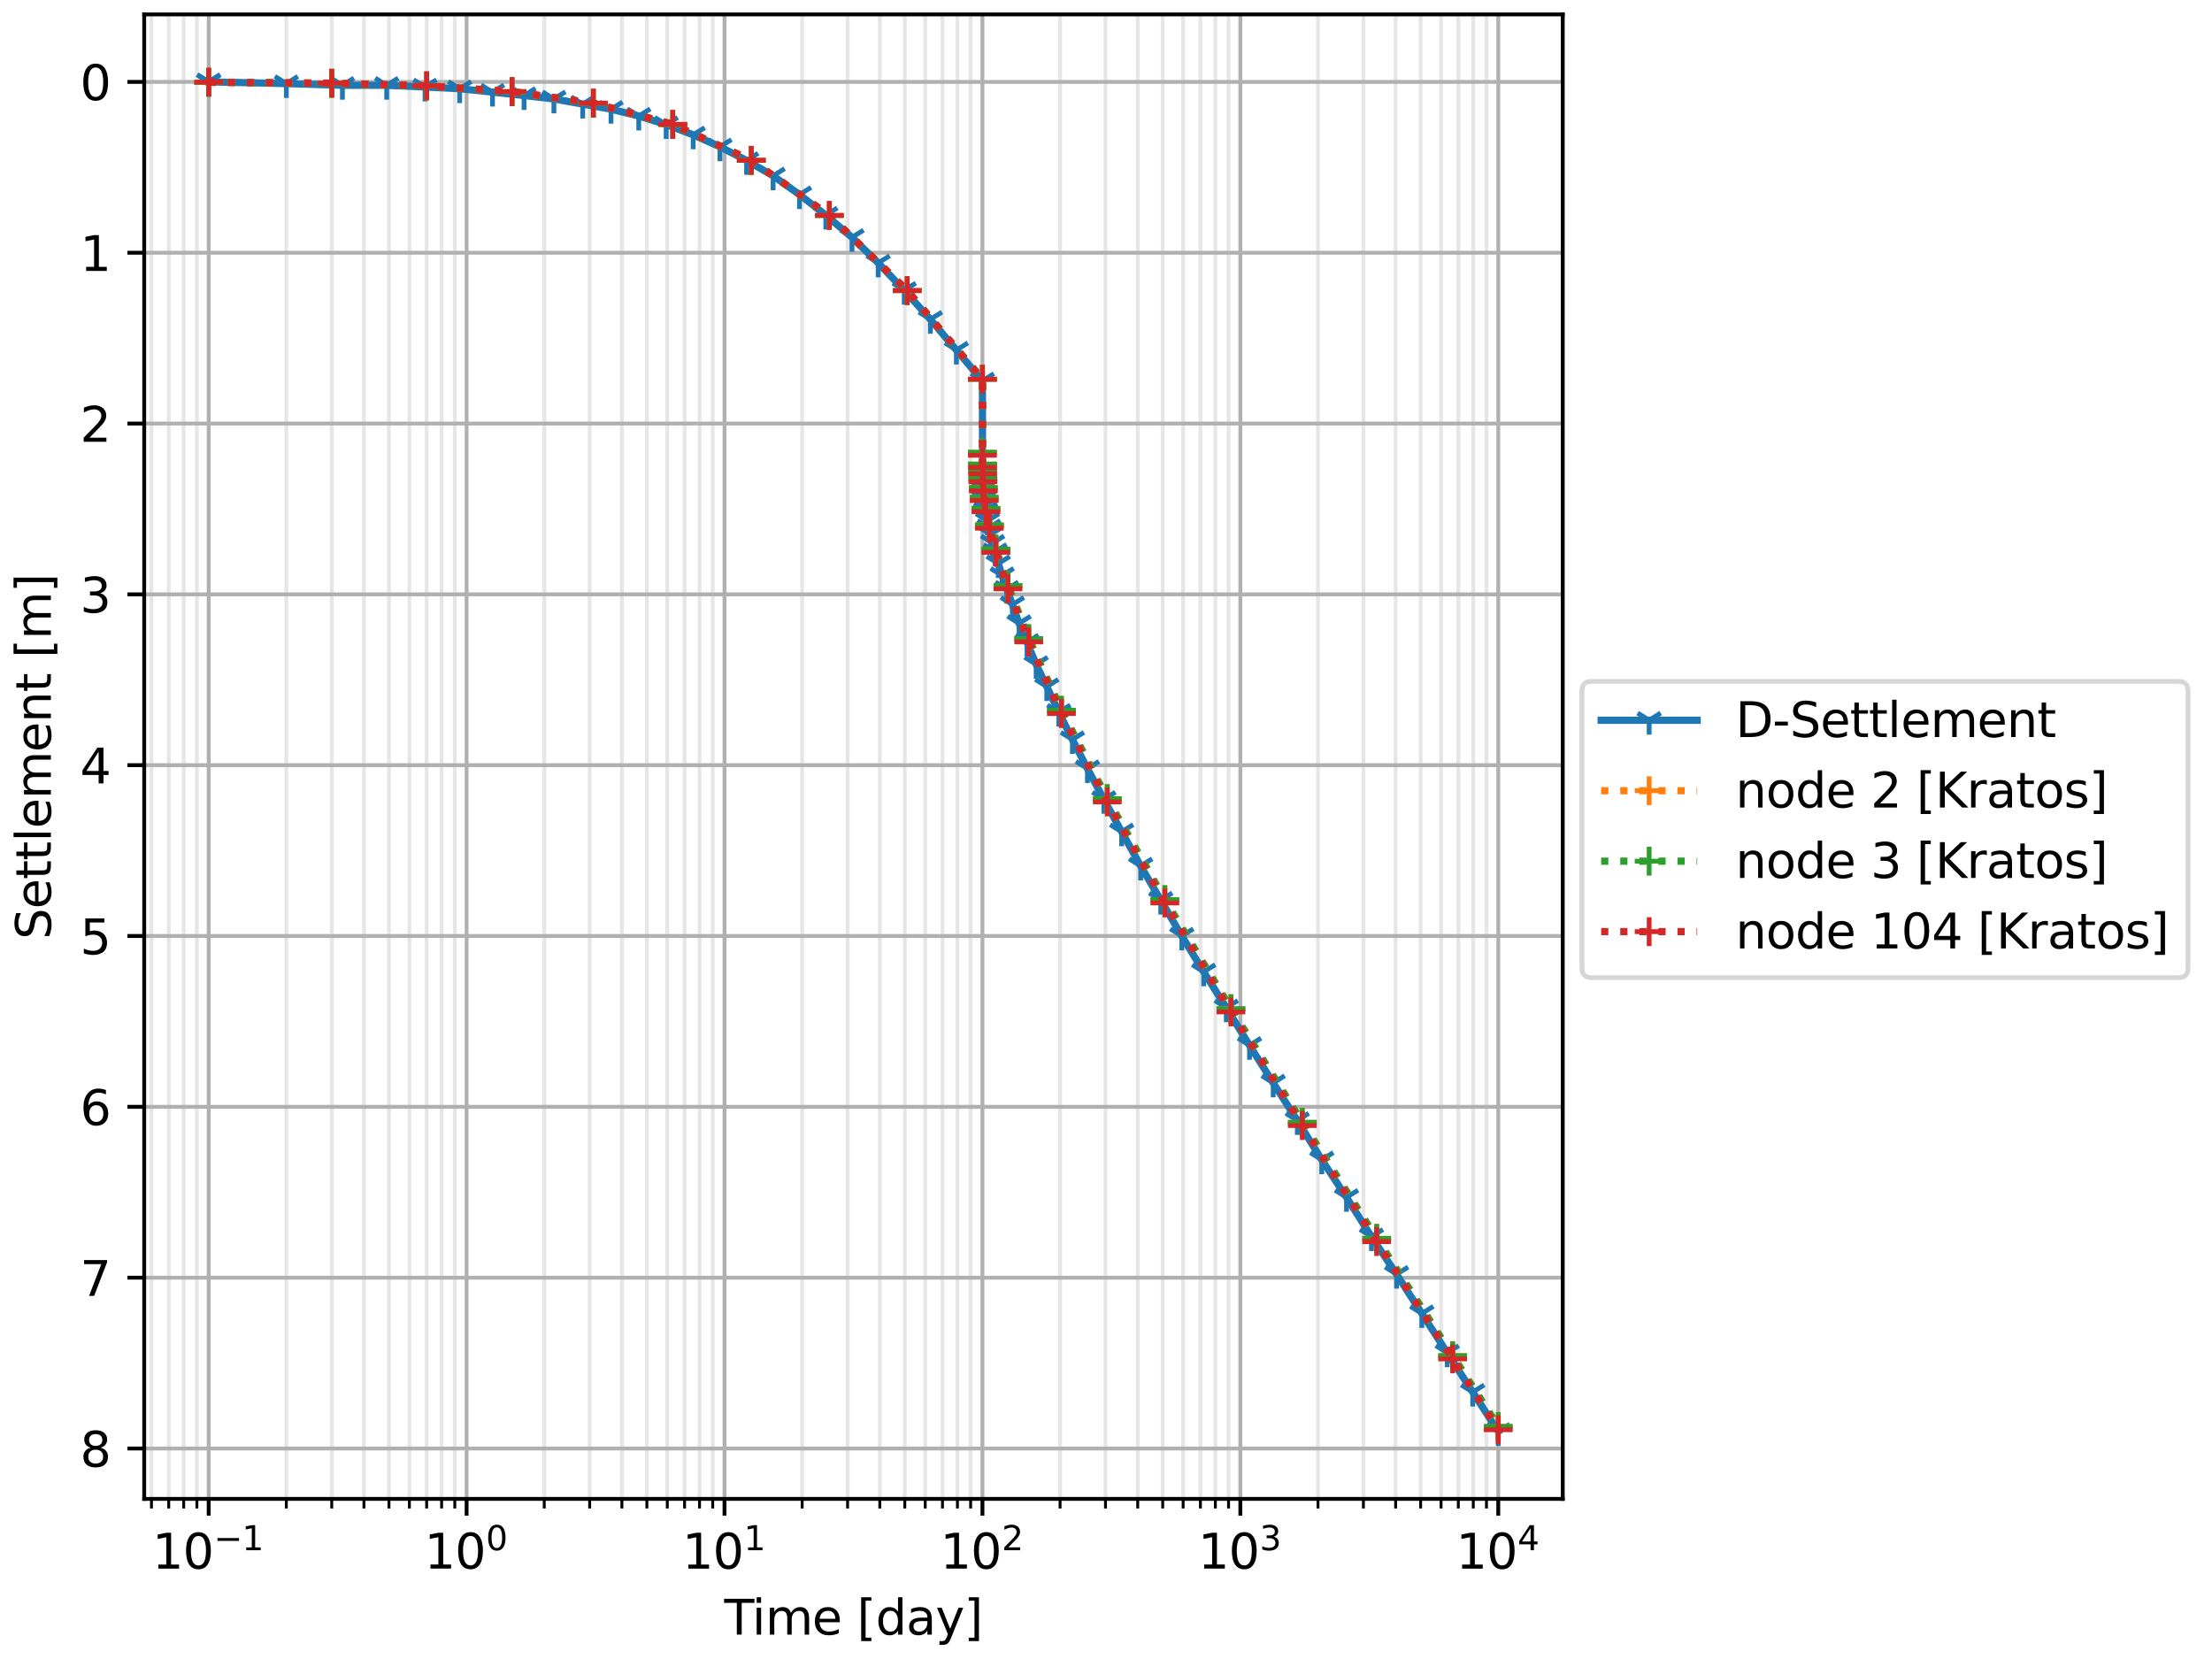 <?xml version="1.0" encoding="utf-8" standalone="no"?>
<!DOCTYPE svg PUBLIC "-//W3C//DTD SVG 1.1//EN"
  "http://www.w3.org/Graphics/SVG/1.1/DTD/svg11.dtd">
<svg xmlns:xlink="http://www.w3.org/1999/xlink" width="460.8pt" height="345.6pt" viewBox="0 0 460.8 345.6" xmlns="http://www.w3.org/2000/svg" version="1.1">
 <defs>
  <style type="text/css">*{stroke-linejoin: round; stroke-linecap: butt}</style>
 </defs>
 <g id="figure_1">
  <g id="patch_1">
   <path d="M 0 345.6 
L 460.8 345.6 
L 460.8 0 
L 0 0 
z
" style="fill: #ffffff"/>
  </g>
  <g id="axes_1">
   <g id="patch_2">
    <path d="M 30.041 312.244 
L 325.549 312.244 
L 325.549 3 
L 30.041 3 
z
" style="fill: #ffffff"/>
   </g>
   <g id="matplotlib.axis_1">
    <g id="xtick_1">
     <g id="line2d_1">
      <path d="M 43.473 312.244 
L 43.473 3 
" clip-path="url(#pa1e82dba06)" style="fill: none; stroke: #b0b0b0; stroke-width: 0.8; stroke-linecap: square"/>
     </g>
     <g id="line2d_2">
      <defs>
       <path id="maac688f3a5" d="M 0 0 
L 0 3.5 
" style="stroke: #000000; stroke-width: 0.8"/>
      </defs>
      <g>
       <use xlink:href="#maac688f3a5" x="43.473" y="312.244" style="stroke: #000000; stroke-width: 0.8"/>
      </g>
     </g>
     <g id="text_1">
      <!-- $\mathdefault{10^{-1}}$ -->
      <g transform="translate(31.723 326.842) scale(0.1 -0.1)">
       <defs>
        <path id="DejaVuSans-31" d="M 794 531 
L 1825 531 
L 1825 4091 
L 703 3866 
L 703 4441 
L 1819 4666 
L 2450 4666 
L 2450 531 
L 3481 531 
L 3481 0 
L 794 0 
L 794 531 
z
" transform="scale(0.016)"/>
        <path id="DejaVuSans-30" d="M 2034 4250 
Q 1547 4250 1301 3770 
Q 1056 3291 1056 2328 
Q 1056 1369 1301 889 
Q 1547 409 2034 409 
Q 2525 409 2770 889 
Q 3016 1369 3016 2328 
Q 3016 3291 2770 3770 
Q 2525 4250 2034 4250 
z
M 2034 4750 
Q 2819 4750 3233 4129 
Q 3647 3509 3647 2328 
Q 3647 1150 3233 529 
Q 2819 -91 2034 -91 
Q 1250 -91 836 529 
Q 422 1150 422 2328 
Q 422 3509 836 4129 
Q 1250 4750 2034 4750 
z
" transform="scale(0.016)"/>
        <path id="DejaVuSans-2212" d="M 678 2272 
L 4684 2272 
L 4684 1741 
L 678 1741 
L 678 2272 
z
" transform="scale(0.016)"/>
       </defs>
       <use xlink:href="#DejaVuSans-31" transform="translate(0 0.684)"/>
       <use xlink:href="#DejaVuSans-30" transform="translate(63.623 0.684)"/>
       <use xlink:href="#DejaVuSans-2212" transform="translate(128.203 38.966) scale(0.7)"/>
       <use xlink:href="#DejaVuSans-31" transform="translate(186.855 38.966) scale(0.7)"/>
      </g>
     </g>
    </g>
    <g id="xtick_2">
     <g id="line2d_3">
      <path d="M 97.202 312.244 
L 97.202 3 
" clip-path="url(#pa1e82dba06)" style="fill: none; stroke: #b0b0b0; stroke-width: 0.8; stroke-linecap: square"/>
     </g>
     <g id="line2d_4">
      <g>
       <use xlink:href="#maac688f3a5" x="97.202" y="312.244" style="stroke: #000000; stroke-width: 0.8"/>
      </g>
     </g>
     <g id="text_2">
      <!-- $\mathdefault{10^{0}}$ -->
      <g transform="translate(88.402 326.842) scale(0.1 -0.1)">
       <use xlink:href="#DejaVuSans-31" transform="translate(0 0.766)"/>
       <use xlink:href="#DejaVuSans-30" transform="translate(63.623 0.766)"/>
       <use xlink:href="#DejaVuSans-30" transform="translate(128.203 39.047) scale(0.7)"/>
      </g>
     </g>
    </g>
    <g id="xtick_3">
     <g id="line2d_5">
      <path d="M 150.931 312.244 
L 150.931 3 
" clip-path="url(#pa1e82dba06)" style="fill: none; stroke: #b0b0b0; stroke-width: 0.8; stroke-linecap: square"/>
     </g>
     <g id="line2d_6">
      <g>
       <use xlink:href="#maac688f3a5" x="150.931" y="312.244" style="stroke: #000000; stroke-width: 0.8"/>
      </g>
     </g>
     <g id="text_3">
      <!-- $\mathdefault{10^{1}}$ -->
      <g transform="translate(142.131 326.842) scale(0.1 -0.1)">
       <use xlink:href="#DejaVuSans-31" transform="translate(0 0.684)"/>
       <use xlink:href="#DejaVuSans-30" transform="translate(63.623 0.684)"/>
       <use xlink:href="#DejaVuSans-31" transform="translate(128.203 38.966) scale(0.7)"/>
      </g>
     </g>
    </g>
    <g id="xtick_4">
     <g id="line2d_7">
      <path d="M 204.659 312.244 
L 204.659 3 
" clip-path="url(#pa1e82dba06)" style="fill: none; stroke: #b0b0b0; stroke-width: 0.8; stroke-linecap: square"/>
     </g>
     <g id="line2d_8">
      <g>
       <use xlink:href="#maac688f3a5" x="204.659" y="312.244" style="stroke: #000000; stroke-width: 0.8"/>
      </g>
     </g>
     <g id="text_4">
      <!-- $\mathdefault{10^{2}}$ -->
      <g transform="translate(195.859 326.842) scale(0.1 -0.1)">
       <defs>
        <path id="DejaVuSans-32" d="M 1228 531 
L 3431 531 
L 3431 0 
L 469 0 
L 469 531 
Q 828 903 1448 1529 
Q 2069 2156 2228 2338 
Q 2531 2678 2651 2914 
Q 2772 3150 2772 3378 
Q 2772 3750 2511 3984 
Q 2250 4219 1831 4219 
Q 1534 4219 1204 4116 
Q 875 4013 500 3803 
L 500 4441 
Q 881 4594 1212 4672 
Q 1544 4750 1819 4750 
Q 2544 4750 2975 4387 
Q 3406 4025 3406 3419 
Q 3406 3131 3298 2873 
Q 3191 2616 2906 2266 
Q 2828 2175 2409 1742 
Q 1991 1309 1228 531 
z
" transform="scale(0.016)"/>
       </defs>
       <use xlink:href="#DejaVuSans-31" transform="translate(0 0.766)"/>
       <use xlink:href="#DejaVuSans-30" transform="translate(63.623 0.766)"/>
       <use xlink:href="#DejaVuSans-32" transform="translate(128.203 39.047) scale(0.7)"/>
      </g>
     </g>
    </g>
    <g id="xtick_5">
     <g id="line2d_9">
      <path d="M 258.388 312.244 
L 258.388 3 
" clip-path="url(#pa1e82dba06)" style="fill: none; stroke: #b0b0b0; stroke-width: 0.8; stroke-linecap: square"/>
     </g>
     <g id="line2d_10">
      <g>
       <use xlink:href="#maac688f3a5" x="258.388" y="312.244" style="stroke: #000000; stroke-width: 0.8"/>
      </g>
     </g>
     <g id="text_5">
      <!-- $\mathdefault{10^{3}}$ -->
      <g transform="translate(249.588 326.842) scale(0.1 -0.1)">
       <defs>
        <path id="DejaVuSans-33" d="M 2597 2516 
Q 3050 2419 3304 2112 
Q 3559 1806 3559 1356 
Q 3559 666 3084 287 
Q 2609 -91 1734 -91 
Q 1441 -91 1130 -33 
Q 819 25 488 141 
L 488 750 
Q 750 597 1062 519 
Q 1375 441 1716 441 
Q 2309 441 2620 675 
Q 2931 909 2931 1356 
Q 2931 1769 2642 2001 
Q 2353 2234 1838 2234 
L 1294 2234 
L 1294 2753 
L 1863 2753 
Q 2328 2753 2575 2939 
Q 2822 3125 2822 3475 
Q 2822 3834 2567 4026 
Q 2313 4219 1838 4219 
Q 1578 4219 1281 4162 
Q 984 4106 628 3988 
L 628 4550 
Q 988 4650 1302 4700 
Q 1616 4750 1894 4750 
Q 2613 4750 3031 4423 
Q 3450 4097 3450 3541 
Q 3450 3153 3228 2886 
Q 3006 2619 2597 2516 
z
" transform="scale(0.016)"/>
       </defs>
       <use xlink:href="#DejaVuSans-31" transform="translate(0 0.766)"/>
       <use xlink:href="#DejaVuSans-30" transform="translate(63.623 0.766)"/>
       <use xlink:href="#DejaVuSans-33" transform="translate(128.203 39.047) scale(0.7)"/>
      </g>
     </g>
    </g>
    <g id="xtick_6">
     <g id="line2d_11">
      <path d="M 312.117 312.244 
L 312.117 3 
" clip-path="url(#pa1e82dba06)" style="fill: none; stroke: #b0b0b0; stroke-width: 0.8; stroke-linecap: square"/>
     </g>
     <g id="line2d_12">
      <g>
       <use xlink:href="#maac688f3a5" x="312.117" y="312.244" style="stroke: #000000; stroke-width: 0.8"/>
      </g>
     </g>
     <g id="text_6">
      <!-- $\mathdefault{10^{4}}$ -->
      <g transform="translate(303.317 326.842) scale(0.1 -0.1)">
       <defs>
        <path id="DejaVuSans-34" d="M 2419 4116 
L 825 1625 
L 2419 1625 
L 2419 4116 
z
M 2253 4666 
L 3047 4666 
L 3047 1625 
L 3713 1625 
L 3713 1100 
L 3047 1100 
L 3047 0 
L 2419 0 
L 2419 1100 
L 313 1100 
L 313 1709 
L 2253 4666 
z
" transform="scale(0.016)"/>
       </defs>
       <use xlink:href="#DejaVuSans-31" transform="translate(0 0.684)"/>
       <use xlink:href="#DejaVuSans-30" transform="translate(63.623 0.684)"/>
       <use xlink:href="#DejaVuSans-34" transform="translate(128.203 38.966) scale(0.7)"/>
      </g>
     </g>
    </g>
    <g id="xtick_7">
     <g id="line2d_13">
      <path d="M 31.553 312.244 
L 31.553 3 
" clip-path="url(#pa1e82dba06)" style="fill: none; stroke: #e6e6e6; stroke-width: 0.8; stroke-linecap: square"/>
     </g>
     <g id="line2d_14">
      <defs>
       <path id="m17b972125f" d="M 0 0 
L 0 2 
" style="stroke: #000000; stroke-width: 0.6"/>
      </defs>
      <g>
       <use xlink:href="#m17b972125f" x="31.553" y="312.244" style="stroke: #000000; stroke-width: 0.6"/>
      </g>
     </g>
    </g>
    <g id="xtick_8">
     <g id="line2d_15">
      <path d="M 35.15 312.244 
L 35.15 3 
" clip-path="url(#pa1e82dba06)" style="fill: none; stroke: #e6e6e6; stroke-width: 0.8; stroke-linecap: square"/>
     </g>
     <g id="line2d_16">
      <g>
       <use xlink:href="#m17b972125f" x="35.15" y="312.244" style="stroke: #000000; stroke-width: 0.6"/>
      </g>
     </g>
    </g>
    <g id="xtick_9">
     <g id="line2d_17">
      <path d="M 38.266 312.244 
L 38.266 3 
" clip-path="url(#pa1e82dba06)" style="fill: none; stroke: #e6e6e6; stroke-width: 0.8; stroke-linecap: square"/>
     </g>
     <g id="line2d_18">
      <g>
       <use xlink:href="#m17b972125f" x="38.266" y="312.244" style="stroke: #000000; stroke-width: 0.6"/>
      </g>
     </g>
    </g>
    <g id="xtick_10">
     <g id="line2d_19">
      <path d="M 41.015 312.244 
L 41.015 3 
" clip-path="url(#pa1e82dba06)" style="fill: none; stroke: #e6e6e6; stroke-width: 0.8; stroke-linecap: square"/>
     </g>
     <g id="line2d_20">
      <g>
       <use xlink:href="#m17b972125f" x="41.015" y="312.244" style="stroke: #000000; stroke-width: 0.6"/>
      </g>
     </g>
    </g>
    <g id="xtick_11">
     <g id="line2d_21">
      <path d="M 59.647 312.244 
L 59.647 3 
" clip-path="url(#pa1e82dba06)" style="fill: none; stroke: #e6e6e6; stroke-width: 0.8; stroke-linecap: square"/>
     </g>
     <g id="line2d_22">
      <g>
       <use xlink:href="#m17b972125f" x="59.647" y="312.244" style="stroke: #000000; stroke-width: 0.6"/>
      </g>
     </g>
    </g>
    <g id="xtick_12">
     <g id="line2d_23">
      <path d="M 69.108 312.244 
L 69.108 3 
" clip-path="url(#pa1e82dba06)" style="fill: none; stroke: #e6e6e6; stroke-width: 0.8; stroke-linecap: square"/>
     </g>
     <g id="line2d_24">
      <g>
       <use xlink:href="#m17b972125f" x="69.108" y="312.244" style="stroke: #000000; stroke-width: 0.6"/>
      </g>
     </g>
    </g>
    <g id="xtick_13">
     <g id="line2d_25">
      <path d="M 75.821 312.244 
L 75.821 3 
" clip-path="url(#pa1e82dba06)" style="fill: none; stroke: #e6e6e6; stroke-width: 0.8; stroke-linecap: square"/>
     </g>
     <g id="line2d_26">
      <g>
       <use xlink:href="#m17b972125f" x="75.821" y="312.244" style="stroke: #000000; stroke-width: 0.6"/>
      </g>
     </g>
    </g>
    <g id="xtick_14">
     <g id="line2d_27">
      <path d="M 81.028 312.244 
L 81.028 3 
" clip-path="url(#pa1e82dba06)" style="fill: none; stroke: #e6e6e6; stroke-width: 0.8; stroke-linecap: square"/>
     </g>
     <g id="line2d_28">
      <g>
       <use xlink:href="#m17b972125f" x="81.028" y="312.244" style="stroke: #000000; stroke-width: 0.6"/>
      </g>
     </g>
    </g>
    <g id="xtick_15">
     <g id="line2d_29">
      <path d="M 85.282 312.244 
L 85.282 3 
" clip-path="url(#pa1e82dba06)" style="fill: none; stroke: #e6e6e6; stroke-width: 0.8; stroke-linecap: square"/>
     </g>
     <g id="line2d_30">
      <g>
       <use xlink:href="#m17b972125f" x="85.282" y="312.244" style="stroke: #000000; stroke-width: 0.6"/>
      </g>
     </g>
    </g>
    <g id="xtick_16">
     <g id="line2d_31">
      <path d="M 88.879 312.244 
L 88.879 3 
" clip-path="url(#pa1e82dba06)" style="fill: none; stroke: #e6e6e6; stroke-width: 0.8; stroke-linecap: square"/>
     </g>
     <g id="line2d_32">
      <g>
       <use xlink:href="#m17b972125f" x="88.879" y="312.244" style="stroke: #000000; stroke-width: 0.6"/>
      </g>
     </g>
    </g>
    <g id="xtick_17">
     <g id="line2d_33">
      <path d="M 91.995 312.244 
L 91.995 3 
" clip-path="url(#pa1e82dba06)" style="fill: none; stroke: #e6e6e6; stroke-width: 0.8; stroke-linecap: square"/>
     </g>
     <g id="line2d_34">
      <g>
       <use xlink:href="#m17b972125f" x="91.995" y="312.244" style="stroke: #000000; stroke-width: 0.6"/>
      </g>
     </g>
    </g>
    <g id="xtick_18">
     <g id="line2d_35">
      <path d="M 94.743 312.244 
L 94.743 3 
" clip-path="url(#pa1e82dba06)" style="fill: none; stroke: #e6e6e6; stroke-width: 0.8; stroke-linecap: square"/>
     </g>
     <g id="line2d_36">
      <g>
       <use xlink:href="#m17b972125f" x="94.743" y="312.244" style="stroke: #000000; stroke-width: 0.6"/>
      </g>
     </g>
    </g>
    <g id="xtick_19">
     <g id="line2d_37">
      <path d="M 113.376 312.244 
L 113.376 3 
" clip-path="url(#pa1e82dba06)" style="fill: none; stroke: #e6e6e6; stroke-width: 0.8; stroke-linecap: square"/>
     </g>
     <g id="line2d_38">
      <g>
       <use xlink:href="#m17b972125f" x="113.376" y="312.244" style="stroke: #000000; stroke-width: 0.6"/>
      </g>
     </g>
    </g>
    <g id="xtick_20">
     <g id="line2d_39">
      <path d="M 122.837 312.244 
L 122.837 3 
" clip-path="url(#pa1e82dba06)" style="fill: none; stroke: #e6e6e6; stroke-width: 0.8; stroke-linecap: square"/>
     </g>
     <g id="line2d_40">
      <g>
       <use xlink:href="#m17b972125f" x="122.837" y="312.244" style="stroke: #000000; stroke-width: 0.6"/>
      </g>
     </g>
    </g>
    <g id="xtick_21">
     <g id="line2d_41">
      <path d="M 129.55 312.244 
L 129.55 3 
" clip-path="url(#pa1e82dba06)" style="fill: none; stroke: #e6e6e6; stroke-width: 0.8; stroke-linecap: square"/>
     </g>
     <g id="line2d_42">
      <g>
       <use xlink:href="#m17b972125f" x="129.55" y="312.244" style="stroke: #000000; stroke-width: 0.6"/>
      </g>
     </g>
    </g>
    <g id="xtick_22">
     <g id="line2d_43">
      <path d="M 134.757 312.244 
L 134.757 3 
" clip-path="url(#pa1e82dba06)" style="fill: none; stroke: #e6e6e6; stroke-width: 0.8; stroke-linecap: square"/>
     </g>
     <g id="line2d_44">
      <g>
       <use xlink:href="#m17b972125f" x="134.757" y="312.244" style="stroke: #000000; stroke-width: 0.6"/>
      </g>
     </g>
    </g>
    <g id="xtick_23">
     <g id="line2d_45">
      <path d="M 139.011 312.244 
L 139.011 3 
" clip-path="url(#pa1e82dba06)" style="fill: none; stroke: #e6e6e6; stroke-width: 0.8; stroke-linecap: square"/>
     </g>
     <g id="line2d_46">
      <g>
       <use xlink:href="#m17b972125f" x="139.011" y="312.244" style="stroke: #000000; stroke-width: 0.6"/>
      </g>
     </g>
    </g>
    <g id="xtick_24">
     <g id="line2d_47">
      <path d="M 142.608 312.244 
L 142.608 3 
" clip-path="url(#pa1e82dba06)" style="fill: none; stroke: #e6e6e6; stroke-width: 0.8; stroke-linecap: square"/>
     </g>
     <g id="line2d_48">
      <g>
       <use xlink:href="#m17b972125f" x="142.608" y="312.244" style="stroke: #000000; stroke-width: 0.6"/>
      </g>
     </g>
    </g>
    <g id="xtick_25">
     <g id="line2d_49">
      <path d="M 145.724 312.244 
L 145.724 3 
" clip-path="url(#pa1e82dba06)" style="fill: none; stroke: #e6e6e6; stroke-width: 0.8; stroke-linecap: square"/>
     </g>
     <g id="line2d_50">
      <g>
       <use xlink:href="#m17b972125f" x="145.724" y="312.244" style="stroke: #000000; stroke-width: 0.6"/>
      </g>
     </g>
    </g>
    <g id="xtick_26">
     <g id="line2d_51">
      <path d="M 148.472 312.244 
L 148.472 3 
" clip-path="url(#pa1e82dba06)" style="fill: none; stroke: #e6e6e6; stroke-width: 0.8; stroke-linecap: square"/>
     </g>
     <g id="line2d_52">
      <g>
       <use xlink:href="#m17b972125f" x="148.472" y="312.244" style="stroke: #000000; stroke-width: 0.6"/>
      </g>
     </g>
    </g>
    <g id="xtick_27">
     <g id="line2d_53">
      <path d="M 167.105 312.244 
L 167.105 3 
" clip-path="url(#pa1e82dba06)" style="fill: none; stroke: #e6e6e6; stroke-width: 0.8; stroke-linecap: square"/>
     </g>
     <g id="line2d_54">
      <g>
       <use xlink:href="#m17b972125f" x="167.105" y="312.244" style="stroke: #000000; stroke-width: 0.6"/>
      </g>
     </g>
    </g>
    <g id="xtick_28">
     <g id="line2d_55">
      <path d="M 176.566 312.244 
L 176.566 3 
" clip-path="url(#pa1e82dba06)" style="fill: none; stroke: #e6e6e6; stroke-width: 0.8; stroke-linecap: square"/>
     </g>
     <g id="line2d_56">
      <g>
       <use xlink:href="#m17b972125f" x="176.566" y="312.244" style="stroke: #000000; stroke-width: 0.6"/>
      </g>
     </g>
    </g>
    <g id="xtick_29">
     <g id="line2d_57">
      <path d="M 183.279 312.244 
L 183.279 3 
" clip-path="url(#pa1e82dba06)" style="fill: none; stroke: #e6e6e6; stroke-width: 0.8; stroke-linecap: square"/>
     </g>
     <g id="line2d_58">
      <g>
       <use xlink:href="#m17b972125f" x="183.279" y="312.244" style="stroke: #000000; stroke-width: 0.6"/>
      </g>
     </g>
    </g>
    <g id="xtick_30">
     <g id="line2d_59">
      <path d="M 188.485 312.244 
L 188.485 3 
" clip-path="url(#pa1e82dba06)" style="fill: none; stroke: #e6e6e6; stroke-width: 0.8; stroke-linecap: square"/>
     </g>
     <g id="line2d_60">
      <g>
       <use xlink:href="#m17b972125f" x="188.485" y="312.244" style="stroke: #000000; stroke-width: 0.6"/>
      </g>
     </g>
    </g>
    <g id="xtick_31">
     <g id="line2d_61">
      <path d="M 192.74 312.244 
L 192.74 3 
" clip-path="url(#pa1e82dba06)" style="fill: none; stroke: #e6e6e6; stroke-width: 0.8; stroke-linecap: square"/>
     </g>
     <g id="line2d_62">
      <g>
       <use xlink:href="#m17b972125f" x="192.74" y="312.244" style="stroke: #000000; stroke-width: 0.6"/>
      </g>
     </g>
    </g>
    <g id="xtick_32">
     <g id="line2d_63">
      <path d="M 196.337 312.244 
L 196.337 3 
" clip-path="url(#pa1e82dba06)" style="fill: none; stroke: #e6e6e6; stroke-width: 0.8; stroke-linecap: square"/>
     </g>
     <g id="line2d_64">
      <g>
       <use xlink:href="#m17b972125f" x="196.337" y="312.244" style="stroke: #000000; stroke-width: 0.6"/>
      </g>
     </g>
    </g>
    <g id="xtick_33">
     <g id="line2d_65">
      <path d="M 199.453 312.244 
L 199.453 3 
" clip-path="url(#pa1e82dba06)" style="fill: none; stroke: #e6e6e6; stroke-width: 0.8; stroke-linecap: square"/>
     </g>
     <g id="line2d_66">
      <g>
       <use xlink:href="#m17b972125f" x="199.453" y="312.244" style="stroke: #000000; stroke-width: 0.6"/>
      </g>
     </g>
    </g>
    <g id="xtick_34">
     <g id="line2d_67">
      <path d="M 202.201 312.244 
L 202.201 3 
" clip-path="url(#pa1e82dba06)" style="fill: none; stroke: #e6e6e6; stroke-width: 0.8; stroke-linecap: square"/>
     </g>
     <g id="line2d_68">
      <g>
       <use xlink:href="#m17b972125f" x="202.201" y="312.244" style="stroke: #000000; stroke-width: 0.6"/>
      </g>
     </g>
    </g>
    <g id="xtick_35">
     <g id="line2d_69">
      <path d="M 220.833 312.244 
L 220.833 3 
" clip-path="url(#pa1e82dba06)" style="fill: none; stroke: #e6e6e6; stroke-width: 0.8; stroke-linecap: square"/>
     </g>
     <g id="line2d_70">
      <g>
       <use xlink:href="#m17b972125f" x="220.833" y="312.244" style="stroke: #000000; stroke-width: 0.6"/>
      </g>
     </g>
    </g>
    <g id="xtick_36">
     <g id="line2d_71">
      <path d="M 230.295 312.244 
L 230.295 3 
" clip-path="url(#pa1e82dba06)" style="fill: none; stroke: #e6e6e6; stroke-width: 0.8; stroke-linecap: square"/>
     </g>
     <g id="line2d_72">
      <g>
       <use xlink:href="#m17b972125f" x="230.295" y="312.244" style="stroke: #000000; stroke-width: 0.6"/>
      </g>
     </g>
    </g>
    <g id="xtick_37">
     <g id="line2d_73">
      <path d="M 237.007 312.244 
L 237.007 3 
" clip-path="url(#pa1e82dba06)" style="fill: none; stroke: #e6e6e6; stroke-width: 0.8; stroke-linecap: square"/>
     </g>
     <g id="line2d_74">
      <g>
       <use xlink:href="#m17b972125f" x="237.007" y="312.244" style="stroke: #000000; stroke-width: 0.6"/>
      </g>
     </g>
    </g>
    <g id="xtick_38">
     <g id="line2d_75">
      <path d="M 242.214 312.244 
L 242.214 3 
" clip-path="url(#pa1e82dba06)" style="fill: none; stroke: #e6e6e6; stroke-width: 0.8; stroke-linecap: square"/>
     </g>
     <g id="line2d_76">
      <g>
       <use xlink:href="#m17b972125f" x="242.214" y="312.244" style="stroke: #000000; stroke-width: 0.6"/>
      </g>
     </g>
    </g>
    <g id="xtick_39">
     <g id="line2d_77">
      <path d="M 246.469 312.244 
L 246.469 3 
" clip-path="url(#pa1e82dba06)" style="fill: none; stroke: #e6e6e6; stroke-width: 0.8; stroke-linecap: square"/>
     </g>
     <g id="line2d_78">
      <g>
       <use xlink:href="#m17b972125f" x="246.469" y="312.244" style="stroke: #000000; stroke-width: 0.6"/>
      </g>
     </g>
    </g>
    <g id="xtick_40">
     <g id="line2d_79">
      <path d="M 250.066 312.244 
L 250.066 3 
" clip-path="url(#pa1e82dba06)" style="fill: none; stroke: #e6e6e6; stroke-width: 0.8; stroke-linecap: square"/>
     </g>
     <g id="line2d_80">
      <g>
       <use xlink:href="#m17b972125f" x="250.066" y="312.244" style="stroke: #000000; stroke-width: 0.6"/>
      </g>
     </g>
    </g>
    <g id="xtick_41">
     <g id="line2d_81">
      <path d="M 253.181 312.244 
L 253.181 3 
" clip-path="url(#pa1e82dba06)" style="fill: none; stroke: #e6e6e6; stroke-width: 0.8; stroke-linecap: square"/>
     </g>
     <g id="line2d_82">
      <g>
       <use xlink:href="#m17b972125f" x="253.181" y="312.244" style="stroke: #000000; stroke-width: 0.6"/>
      </g>
     </g>
    </g>
    <g id="xtick_42">
     <g id="line2d_83">
      <path d="M 255.93 312.244 
L 255.93 3 
" clip-path="url(#pa1e82dba06)" style="fill: none; stroke: #e6e6e6; stroke-width: 0.8; stroke-linecap: square"/>
     </g>
     <g id="line2d_84">
      <g>
       <use xlink:href="#m17b972125f" x="255.93" y="312.244" style="stroke: #000000; stroke-width: 0.6"/>
      </g>
     </g>
    </g>
    <g id="xtick_43">
     <g id="line2d_85">
      <path d="M 274.562 312.244 
L 274.562 3 
" clip-path="url(#pa1e82dba06)" style="fill: none; stroke: #e6e6e6; stroke-width: 0.8; stroke-linecap: square"/>
     </g>
     <g id="line2d_86">
      <g>
       <use xlink:href="#m17b972125f" x="274.562" y="312.244" style="stroke: #000000; stroke-width: 0.6"/>
      </g>
     </g>
    </g>
    <g id="xtick_44">
     <g id="line2d_87">
      <path d="M 284.023 312.244 
L 284.023 3 
" clip-path="url(#pa1e82dba06)" style="fill: none; stroke: #e6e6e6; stroke-width: 0.8; stroke-linecap: square"/>
     </g>
     <g id="line2d_88">
      <g>
       <use xlink:href="#m17b972125f" x="284.023" y="312.244" style="stroke: #000000; stroke-width: 0.6"/>
      </g>
     </g>
    </g>
    <g id="xtick_45">
     <g id="line2d_89">
      <path d="M 290.736 312.244 
L 290.736 3 
" clip-path="url(#pa1e82dba06)" style="fill: none; stroke: #e6e6e6; stroke-width: 0.8; stroke-linecap: square"/>
     </g>
     <g id="line2d_90">
      <g>
       <use xlink:href="#m17b972125f" x="290.736" y="312.244" style="stroke: #000000; stroke-width: 0.6"/>
      </g>
     </g>
    </g>
    <g id="xtick_46">
     <g id="line2d_91">
      <path d="M 295.943 312.244 
L 295.943 3 
" clip-path="url(#pa1e82dba06)" style="fill: none; stroke: #e6e6e6; stroke-width: 0.8; stroke-linecap: square"/>
     </g>
     <g id="line2d_92">
      <g>
       <use xlink:href="#m17b972125f" x="295.943" y="312.244" style="stroke: #000000; stroke-width: 0.6"/>
      </g>
     </g>
    </g>
    <g id="xtick_47">
     <g id="line2d_93">
      <path d="M 300.197 312.244 
L 300.197 3 
" clip-path="url(#pa1e82dba06)" style="fill: none; stroke: #e6e6e6; stroke-width: 0.8; stroke-linecap: square"/>
     </g>
     <g id="line2d_94">
      <g>
       <use xlink:href="#m17b972125f" x="300.197" y="312.244" style="stroke: #000000; stroke-width: 0.6"/>
      </g>
     </g>
    </g>
    <g id="xtick_48">
     <g id="line2d_95">
      <path d="M 303.794 312.244 
L 303.794 3 
" clip-path="url(#pa1e82dba06)" style="fill: none; stroke: #e6e6e6; stroke-width: 0.8; stroke-linecap: square"/>
     </g>
     <g id="line2d_96">
      <g>
       <use xlink:href="#m17b972125f" x="303.794" y="312.244" style="stroke: #000000; stroke-width: 0.6"/>
      </g>
     </g>
    </g>
    <g id="xtick_49">
     <g id="line2d_97">
      <path d="M 306.91 312.244 
L 306.91 3 
" clip-path="url(#pa1e82dba06)" style="fill: none; stroke: #e6e6e6; stroke-width: 0.8; stroke-linecap: square"/>
     </g>
     <g id="line2d_98">
      <g>
       <use xlink:href="#m17b972125f" x="306.91" y="312.244" style="stroke: #000000; stroke-width: 0.6"/>
      </g>
     </g>
    </g>
    <g id="xtick_50">
     <g id="line2d_99">
      <path d="M 309.659 312.244 
L 309.659 3 
" clip-path="url(#pa1e82dba06)" style="fill: none; stroke: #e6e6e6; stroke-width: 0.8; stroke-linecap: square"/>
     </g>
     <g id="line2d_100">
      <g>
       <use xlink:href="#m17b972125f" x="309.659" y="312.244" style="stroke: #000000; stroke-width: 0.6"/>
      </g>
     </g>
    </g>
    <g id="text_7">
     <!-- Time [day] -->
     <g transform="translate(150.873 340.52) scale(0.1 -0.1)">
      <defs>
       <path id="DejaVuSans-54" d="M -19 4666 
L 3928 4666 
L 3928 4134 
L 2272 4134 
L 2272 0 
L 1638 0 
L 1638 4134 
L -19 4134 
L -19 4666 
z
" transform="scale(0.016)"/>
       <path id="DejaVuSans-69" d="M 603 3500 
L 1178 3500 
L 1178 0 
L 603 0 
L 603 3500 
z
M 603 4863 
L 1178 4863 
L 1178 4134 
L 603 4134 
L 603 4863 
z
" transform="scale(0.016)"/>
       <path id="DejaVuSans-6d" d="M 3328 2828 
Q 3544 3216 3844 3400 
Q 4144 3584 4550 3584 
Q 5097 3584 5394 3201 
Q 5691 2819 5691 2113 
L 5691 0 
L 5113 0 
L 5113 2094 
Q 5113 2597 4934 2840 
Q 4756 3084 4391 3084 
Q 3944 3084 3684 2787 
Q 3425 2491 3425 1978 
L 3425 0 
L 2847 0 
L 2847 2094 
Q 2847 2600 2669 2842 
Q 2491 3084 2119 3084 
Q 1678 3084 1418 2786 
Q 1159 2488 1159 1978 
L 1159 0 
L 581 0 
L 581 3500 
L 1159 3500 
L 1159 2956 
Q 1356 3278 1631 3431 
Q 1906 3584 2284 3584 
Q 2666 3584 2933 3390 
Q 3200 3197 3328 2828 
z
" transform="scale(0.016)"/>
       <path id="DejaVuSans-65" d="M 3597 1894 
L 3597 1613 
L 953 1613 
Q 991 1019 1311 708 
Q 1631 397 2203 397 
Q 2534 397 2845 478 
Q 3156 559 3463 722 
L 3463 178 
Q 3153 47 2828 -22 
Q 2503 -91 2169 -91 
Q 1331 -91 842 396 
Q 353 884 353 1716 
Q 353 2575 817 3079 
Q 1281 3584 2069 3584 
Q 2775 3584 3186 3129 
Q 3597 2675 3597 1894 
z
M 3022 2063 
Q 3016 2534 2758 2815 
Q 2500 3097 2075 3097 
Q 1594 3097 1305 2825 
Q 1016 2553 972 2059 
L 3022 2063 
z
" transform="scale(0.016)"/>
       <path id="DejaVuSans-20" transform="scale(0.016)"/>
       <path id="DejaVuSans-5b" d="M 550 4863 
L 1875 4863 
L 1875 4416 
L 1125 4416 
L 1125 -397 
L 1875 -397 
L 1875 -844 
L 550 -844 
L 550 4863 
z
" transform="scale(0.016)"/>
       <path id="DejaVuSans-64" d="M 2906 2969 
L 2906 4863 
L 3481 4863 
L 3481 0 
L 2906 0 
L 2906 525 
Q 2725 213 2448 61 
Q 2172 -91 1784 -91 
Q 1150 -91 751 415 
Q 353 922 353 1747 
Q 353 2572 751 3078 
Q 1150 3584 1784 3584 
Q 2172 3584 2448 3432 
Q 2725 3281 2906 2969 
z
M 947 1747 
Q 947 1113 1208 752 
Q 1469 391 1925 391 
Q 2381 391 2643 752 
Q 2906 1113 2906 1747 
Q 2906 2381 2643 2742 
Q 2381 3103 1925 3103 
Q 1469 3103 1208 2742 
Q 947 2381 947 1747 
z
" transform="scale(0.016)"/>
       <path id="DejaVuSans-61" d="M 2194 1759 
Q 1497 1759 1228 1600 
Q 959 1441 959 1056 
Q 959 750 1161 570 
Q 1363 391 1709 391 
Q 2188 391 2477 730 
Q 2766 1069 2766 1631 
L 2766 1759 
L 2194 1759 
z
M 3341 1997 
L 3341 0 
L 2766 0 
L 2766 531 
Q 2569 213 2275 61 
Q 1981 -91 1556 -91 
Q 1019 -91 701 211 
Q 384 513 384 1019 
Q 384 1609 779 1909 
Q 1175 2209 1959 2209 
L 2766 2209 
L 2766 2266 
Q 2766 2663 2505 2880 
Q 2244 3097 1772 3097 
Q 1472 3097 1187 3025 
Q 903 2953 641 2809 
L 641 3341 
Q 956 3463 1253 3523 
Q 1550 3584 1831 3584 
Q 2591 3584 2966 3190 
Q 3341 2797 3341 1997 
z
" transform="scale(0.016)"/>
       <path id="DejaVuSans-79" d="M 2059 -325 
Q 1816 -950 1584 -1140 
Q 1353 -1331 966 -1331 
L 506 -1331 
L 506 -850 
L 844 -850 
Q 1081 -850 1212 -737 
Q 1344 -625 1503 -206 
L 1606 56 
L 191 3500 
L 800 3500 
L 1894 763 
L 2988 3500 
L 3597 3500 
L 2059 -325 
z
" transform="scale(0.016)"/>
       <path id="DejaVuSans-5d" d="M 1947 4863 
L 1947 -844 
L 622 -844 
L 622 -397 
L 1369 -397 
L 1369 4416 
L 622 4416 
L 622 4863 
L 1947 4863 
z
" transform="scale(0.016)"/>
      </defs>
      <use xlink:href="#DejaVuSans-54"/>
      <use xlink:href="#DejaVuSans-69" transform="translate(57.959 0)"/>
      <use xlink:href="#DejaVuSans-6d" transform="translate(85.742 0)"/>
      <use xlink:href="#DejaVuSans-65" transform="translate(183.154 0)"/>
      <use xlink:href="#DejaVuSans-20" transform="translate(244.678 0)"/>
      <use xlink:href="#DejaVuSans-5b" transform="translate(276.465 0)"/>
      <use xlink:href="#DejaVuSans-64" transform="translate(315.479 0)"/>
      <use xlink:href="#DejaVuSans-61" transform="translate(378.955 0)"/>
      <use xlink:href="#DejaVuSans-79" transform="translate(440.234 0)"/>
      <use xlink:href="#DejaVuSans-5d" transform="translate(499.414 0)"/>
     </g>
    </g>
   </g>
   <g id="matplotlib.axis_2">
    <g id="ytick_1">
     <g id="line2d_101">
      <path d="M 30.041 17.057 
L 325.549 17.057 
" clip-path="url(#pa1e82dba06)" style="fill: none; stroke: #b0b0b0; stroke-width: 0.8; stroke-linecap: square"/>
     </g>
     <g id="line2d_102">
      <defs>
       <path id="maf55c8cc42" d="M 0 0 
L -3.5 0 
" style="stroke: #000000; stroke-width: 0.8"/>
      </defs>
      <g>
       <use xlink:href="#maf55c8cc42" x="30.041" y="17.057" style="stroke: #000000; stroke-width: 0.8"/>
      </g>
     </g>
     <g id="text_8">
      <!-- 0 -->
      <g transform="translate(16.678 20.856) scale(0.1 -0.1)">
       <use xlink:href="#DejaVuSans-30"/>
      </g>
     </g>
    </g>
    <g id="ytick_2">
     <g id="line2d_103">
      <path d="M 30.041 52.643 
L 325.549 52.643 
" clip-path="url(#pa1e82dba06)" style="fill: none; stroke: #b0b0b0; stroke-width: 0.8; stroke-linecap: square"/>
     </g>
     <g id="line2d_104">
      <g>
       <use xlink:href="#maf55c8cc42" x="30.041" y="52.643" style="stroke: #000000; stroke-width: 0.8"/>
      </g>
     </g>
     <g id="text_9">
      <!-- 1 -->
      <g transform="translate(16.678 56.442) scale(0.1 -0.1)">
       <use xlink:href="#DejaVuSans-31"/>
      </g>
     </g>
    </g>
    <g id="ytick_3">
     <g id="line2d_105">
      <path d="M 30.041 88.229 
L 325.549 88.229 
" clip-path="url(#pa1e82dba06)" style="fill: none; stroke: #b0b0b0; stroke-width: 0.8; stroke-linecap: square"/>
     </g>
     <g id="line2d_106">
      <g>
       <use xlink:href="#maf55c8cc42" x="30.041" y="88.229" style="stroke: #000000; stroke-width: 0.8"/>
      </g>
     </g>
     <g id="text_10">
      <!-- 2 -->
      <g transform="translate(16.678 92.028) scale(0.1 -0.1)">
       <use xlink:href="#DejaVuSans-32"/>
      </g>
     </g>
    </g>
    <g id="ytick_4">
     <g id="line2d_107">
      <path d="M 30.041 123.815 
L 325.549 123.815 
" clip-path="url(#pa1e82dba06)" style="fill: none; stroke: #b0b0b0; stroke-width: 0.8; stroke-linecap: square"/>
     </g>
     <g id="line2d_108">
      <g>
       <use xlink:href="#maf55c8cc42" x="30.041" y="123.815" style="stroke: #000000; stroke-width: 0.8"/>
      </g>
     </g>
     <g id="text_11">
      <!-- 3 -->
      <g transform="translate(16.678 127.614) scale(0.1 -0.1)">
       <use xlink:href="#DejaVuSans-33"/>
      </g>
     </g>
    </g>
    <g id="ytick_5">
     <g id="line2d_109">
      <path d="M 30.041 159.401 
L 325.549 159.401 
" clip-path="url(#pa1e82dba06)" style="fill: none; stroke: #b0b0b0; stroke-width: 0.8; stroke-linecap: square"/>
     </g>
     <g id="line2d_110">
      <g>
       <use xlink:href="#maf55c8cc42" x="30.041" y="159.401" style="stroke: #000000; stroke-width: 0.8"/>
      </g>
     </g>
     <g id="text_12">
      <!-- 4 -->
      <g transform="translate(16.678 163.2) scale(0.1 -0.1)">
       <use xlink:href="#DejaVuSans-34"/>
      </g>
     </g>
    </g>
    <g id="ytick_6">
     <g id="line2d_111">
      <path d="M 30.041 194.987 
L 325.549 194.987 
" clip-path="url(#pa1e82dba06)" style="fill: none; stroke: #b0b0b0; stroke-width: 0.8; stroke-linecap: square"/>
     </g>
     <g id="line2d_112">
      <g>
       <use xlink:href="#maf55c8cc42" x="30.041" y="194.987" style="stroke: #000000; stroke-width: 0.8"/>
      </g>
     </g>
     <g id="text_13">
      <!-- 5 -->
      <g transform="translate(16.678 198.787) scale(0.1 -0.1)">
       <defs>
        <path id="DejaVuSans-35" d="M 691 4666 
L 3169 4666 
L 3169 4134 
L 1269 4134 
L 1269 2991 
Q 1406 3038 1543 3061 
Q 1681 3084 1819 3084 
Q 2600 3084 3056 2656 
Q 3513 2228 3513 1497 
Q 3513 744 3044 326 
Q 2575 -91 1722 -91 
Q 1428 -91 1123 -41 
Q 819 9 494 109 
L 494 744 
Q 775 591 1075 516 
Q 1375 441 1709 441 
Q 2250 441 2565 725 
Q 2881 1009 2881 1497 
Q 2881 1984 2565 2268 
Q 2250 2553 1709 2553 
Q 1456 2553 1204 2497 
Q 953 2441 691 2322 
L 691 4666 
z
" transform="scale(0.016)"/>
       </defs>
       <use xlink:href="#DejaVuSans-35"/>
      </g>
     </g>
    </g>
    <g id="ytick_7">
     <g id="line2d_113">
      <path d="M 30.041 230.573 
L 325.549 230.573 
" clip-path="url(#pa1e82dba06)" style="fill: none; stroke: #b0b0b0; stroke-width: 0.8; stroke-linecap: square"/>
     </g>
     <g id="line2d_114">
      <g>
       <use xlink:href="#maf55c8cc42" x="30.041" y="230.573" style="stroke: #000000; stroke-width: 0.8"/>
      </g>
     </g>
     <g id="text_14">
      <!-- 6 -->
      <g transform="translate(16.678 234.373) scale(0.1 -0.1)">
       <defs>
        <path id="DejaVuSans-36" d="M 2113 2584 
Q 1688 2584 1439 2293 
Q 1191 2003 1191 1497 
Q 1191 994 1439 701 
Q 1688 409 2113 409 
Q 2538 409 2786 701 
Q 3034 994 3034 1497 
Q 3034 2003 2786 2293 
Q 2538 2584 2113 2584 
z
M 3366 4563 
L 3366 3988 
Q 3128 4100 2886 4159 
Q 2644 4219 2406 4219 
Q 1781 4219 1451 3797 
Q 1122 3375 1075 2522 
Q 1259 2794 1537 2939 
Q 1816 3084 2150 3084 
Q 2853 3084 3261 2657 
Q 3669 2231 3669 1497 
Q 3669 778 3244 343 
Q 2819 -91 2113 -91 
Q 1303 -91 875 529 
Q 447 1150 447 2328 
Q 447 3434 972 4092 
Q 1497 4750 2381 4750 
Q 2619 4750 2861 4703 
Q 3103 4656 3366 4563 
z
" transform="scale(0.016)"/>
       </defs>
       <use xlink:href="#DejaVuSans-36"/>
      </g>
     </g>
    </g>
    <g id="ytick_8">
     <g id="line2d_115">
      <path d="M 30.041 266.16 
L 325.549 266.16 
" clip-path="url(#pa1e82dba06)" style="fill: none; stroke: #b0b0b0; stroke-width: 0.8; stroke-linecap: square"/>
     </g>
     <g id="line2d_116">
      <g>
       <use xlink:href="#maf55c8cc42" x="30.041" y="266.16" style="stroke: #000000; stroke-width: 0.8"/>
      </g>
     </g>
     <g id="text_15">
      <!-- 7 -->
      <g transform="translate(16.678 269.959) scale(0.1 -0.1)">
       <defs>
        <path id="DejaVuSans-37" d="M 525 4666 
L 3525 4666 
L 3525 4397 
L 1831 0 
L 1172 0 
L 2766 4134 
L 525 4134 
L 525 4666 
z
" transform="scale(0.016)"/>
       </defs>
       <use xlink:href="#DejaVuSans-37"/>
      </g>
     </g>
    </g>
    <g id="ytick_9">
     <g id="line2d_117">
      <path d="M 30.041 301.746 
L 325.549 301.746 
" clip-path="url(#pa1e82dba06)" style="fill: none; stroke: #b0b0b0; stroke-width: 0.8; stroke-linecap: square"/>
     </g>
     <g id="line2d_118">
      <g>
       <use xlink:href="#maf55c8cc42" x="30.041" y="301.746" style="stroke: #000000; stroke-width: 0.8"/>
      </g>
     </g>
     <g id="text_16">
      <!-- 8 -->
      <g transform="translate(16.678 305.545) scale(0.1 -0.1)">
       <defs>
        <path id="DejaVuSans-38" d="M 2034 2216 
Q 1584 2216 1326 1975 
Q 1069 1734 1069 1313 
Q 1069 891 1326 650 
Q 1584 409 2034 409 
Q 2484 409 2743 651 
Q 3003 894 3003 1313 
Q 3003 1734 2745 1975 
Q 2488 2216 2034 2216 
z
M 1403 2484 
Q 997 2584 770 2862 
Q 544 3141 544 3541 
Q 544 4100 942 4425 
Q 1341 4750 2034 4750 
Q 2731 4750 3128 4425 
Q 3525 4100 3525 3541 
Q 3525 3141 3298 2862 
Q 3072 2584 2669 2484 
Q 3125 2378 3379 2068 
Q 3634 1759 3634 1313 
Q 3634 634 3220 271 
Q 2806 -91 2034 -91 
Q 1263 -91 848 271 
Q 434 634 434 1313 
Q 434 1759 690 2068 
Q 947 2378 1403 2484 
z
M 1172 3481 
Q 1172 3119 1398 2916 
Q 1625 2713 2034 2713 
Q 2441 2713 2670 2916 
Q 2900 3119 2900 3481 
Q 2900 3844 2670 4047 
Q 2441 4250 2034 4250 
Q 1625 4250 1398 4047 
Q 1172 3844 1172 3481 
z
" transform="scale(0.016)"/>
       </defs>
       <use xlink:href="#DejaVuSans-38"/>
      </g>
     </g>
    </g>
    <g id="text_17">
     <!-- Settlement [m] -->
     <g transform="translate(10.599 195.695) rotate(-90) scale(0.1 -0.1)">
      <defs>
       <path id="DejaVuSans-53" d="M 3425 4513 
L 3425 3897 
Q 3066 4069 2747 4153 
Q 2428 4238 2131 4238 
Q 1616 4238 1336 4038 
Q 1056 3838 1056 3469 
Q 1056 3159 1242 3001 
Q 1428 2844 1947 2747 
L 2328 2669 
Q 3034 2534 3370 2195 
Q 3706 1856 3706 1288 
Q 3706 609 3251 259 
Q 2797 -91 1919 -91 
Q 1588 -91 1214 -16 
Q 841 59 441 206 
L 441 856 
Q 825 641 1194 531 
Q 1563 422 1919 422 
Q 2459 422 2753 634 
Q 3047 847 3047 1241 
Q 3047 1584 2836 1778 
Q 2625 1972 2144 2069 
L 1759 2144 
Q 1053 2284 737 2584 
Q 422 2884 422 3419 
Q 422 4038 858 4394 
Q 1294 4750 2059 4750 
Q 2388 4750 2728 4690 
Q 3069 4631 3425 4513 
z
" transform="scale(0.016)"/>
       <path id="DejaVuSans-74" d="M 1172 4494 
L 1172 3500 
L 2356 3500 
L 2356 3053 
L 1172 3053 
L 1172 1153 
Q 1172 725 1289 603 
Q 1406 481 1766 481 
L 2356 481 
L 2356 0 
L 1766 0 
Q 1100 0 847 248 
Q 594 497 594 1153 
L 594 3053 
L 172 3053 
L 172 3500 
L 594 3500 
L 594 4494 
L 1172 4494 
z
" transform="scale(0.016)"/>
       <path id="DejaVuSans-6c" d="M 603 4863 
L 1178 4863 
L 1178 0 
L 603 0 
L 603 4863 
z
" transform="scale(0.016)"/>
       <path id="DejaVuSans-6e" d="M 3513 2113 
L 3513 0 
L 2938 0 
L 2938 2094 
Q 2938 2591 2744 2837 
Q 2550 3084 2163 3084 
Q 1697 3084 1428 2787 
Q 1159 2491 1159 1978 
L 1159 0 
L 581 0 
L 581 3500 
L 1159 3500 
L 1159 2956 
Q 1366 3272 1645 3428 
Q 1925 3584 2291 3584 
Q 2894 3584 3203 3211 
Q 3513 2838 3513 2113 
z
" transform="scale(0.016)"/>
      </defs>
      <use xlink:href="#DejaVuSans-53"/>
      <use xlink:href="#DejaVuSans-65" transform="translate(63.477 0)"/>
      <use xlink:href="#DejaVuSans-74" transform="translate(125 0)"/>
      <use xlink:href="#DejaVuSans-74" transform="translate(164.209 0)"/>
      <use xlink:href="#DejaVuSans-6c" transform="translate(203.418 0)"/>
      <use xlink:href="#DejaVuSans-65" transform="translate(231.201 0)"/>
      <use xlink:href="#DejaVuSans-6d" transform="translate(292.725 0)"/>
      <use xlink:href="#DejaVuSans-65" transform="translate(390.137 0)"/>
      <use xlink:href="#DejaVuSans-6e" transform="translate(451.66 0)"/>
      <use xlink:href="#DejaVuSans-74" transform="translate(515.039 0)"/>
      <use xlink:href="#DejaVuSans-20" transform="translate(554.248 0)"/>
      <use xlink:href="#DejaVuSans-5b" transform="translate(586.035 0)"/>
      <use xlink:href="#DejaVuSans-6d" transform="translate(625.049 0)"/>
      <use xlink:href="#DejaVuSans-5d" transform="translate(722.461 0)"/>
     </g>
    </g>
   </g>
   <g id="line2d_119">
    <path d="M 43.473 17.057 
L 43.473 17.057 
L 59.647 17.413 
L 71.332 17.768 
L 80.556 17.768 
L 88.543 18.124 
L 95.758 18.48 
L 102.595 19.192 
L 109.168 19.904 
L 115.387 20.615 
L 121.393 21.683 
L 127.285 22.751 
L 133.063 24.174 
L 138.776 25.953 
L 144.404 28.088 
L 149.978 30.579 
L 155.532 33.426 
L 161.051 36.629 
L 166.55 40.544 
L 172.03 44.814 
L 177.488 49.44 
L 182.938 54.778 
L 188.378 60.472 
L 193.812 66.521 
L 199.236 72.927 
L 204.659 79.332 
L 204.683 99.972 
L 204.706 100.684 
L 204.736 101.04 
L 204.774 101.752 
L 204.82 102.463 
L 204.878 103.175 
L 204.892 103.175 
L 204.952 103.887 
L 205.044 104.599 
L 205.158 105.31 
L 205.302 106.378 
L 205.482 107.445 
L 205.709 108.513 
L 205.99 109.936 
L 206.34 111.36 
L 206.773 113.139 
L 207.306 114.919 
L 207.961 117.41 
L 208.762 119.901 
L 209.733 122.747 
L 210.9 125.95 
L 212.291 129.865 
L 213.935 133.779 
L 215.852 138.405 
L 218.062 143.032 
L 220.577 148.369 
L 223.401 154.063 
L 226.532 160.113 
L 229.959 166.518 
L 233.662 173.28 
L 237.619 180.397 
L 241.805 187.514 
L 246.192 194.987 
L 250.753 202.46 
L 255.462 209.933 
L 260.296 217.762 
L 265.233 225.591 
L 270.257 233.42 
L 275.35 241.605 
L 280.501 249.434 
L 285.698 257.619 
L 290.933 265.448 
L 296.197 273.633 
L 301.486 281.817 
L 306.794 290.002 
L 312.117 298.187 
" clip-path="url(#pa1e82dba06)" style="fill: none; stroke: #1f77b4; stroke-width: 1.5; stroke-linecap: square"/>
    <defs>
     <path id="mc82e93f54c" d="M 0 0 
L 0 3 
M 0 0 
L 2.4 -1.5 
M 0 0 
L -2.4 -1.5 
" style="stroke: #1f77b4"/>
    </defs>
    <g clip-path="url(#pa1e82dba06)">
     <use xlink:href="#mc82e93f54c" x="43.473" y="17.057" style="fill: #1f77b4; stroke: #1f77b4"/>
     <use xlink:href="#mc82e93f54c" x="43.473" y="17.057" style="fill: #1f77b4; stroke: #1f77b4"/>
     <use xlink:href="#mc82e93f54c" x="59.647" y="17.413" style="fill: #1f77b4; stroke: #1f77b4"/>
     <use xlink:href="#mc82e93f54c" x="71.332" y="17.768" style="fill: #1f77b4; stroke: #1f77b4"/>
     <use xlink:href="#mc82e93f54c" x="80.556" y="17.768" style="fill: #1f77b4; stroke: #1f77b4"/>
     <use xlink:href="#mc82e93f54c" x="88.543" y="18.124" style="fill: #1f77b4; stroke: #1f77b4"/>
     <use xlink:href="#mc82e93f54c" x="95.758" y="18.48" style="fill: #1f77b4; stroke: #1f77b4"/>
     <use xlink:href="#mc82e93f54c" x="102.595" y="19.192" style="fill: #1f77b4; stroke: #1f77b4"/>
     <use xlink:href="#mc82e93f54c" x="109.168" y="19.904" style="fill: #1f77b4; stroke: #1f77b4"/>
     <use xlink:href="#mc82e93f54c" x="115.387" y="20.615" style="fill: #1f77b4; stroke: #1f77b4"/>
     <use xlink:href="#mc82e93f54c" x="121.393" y="21.683" style="fill: #1f77b4; stroke: #1f77b4"/>
     <use xlink:href="#mc82e93f54c" x="127.285" y="22.751" style="fill: #1f77b4; stroke: #1f77b4"/>
     <use xlink:href="#mc82e93f54c" x="133.063" y="24.174" style="fill: #1f77b4; stroke: #1f77b4"/>
     <use xlink:href="#mc82e93f54c" x="138.776" y="25.953" style="fill: #1f77b4; stroke: #1f77b4"/>
     <use xlink:href="#mc82e93f54c" x="144.404" y="28.088" style="fill: #1f77b4; stroke: #1f77b4"/>
     <use xlink:href="#mc82e93f54c" x="149.978" y="30.579" style="fill: #1f77b4; stroke: #1f77b4"/>
     <use xlink:href="#mc82e93f54c" x="155.532" y="33.426" style="fill: #1f77b4; stroke: #1f77b4"/>
     <use xlink:href="#mc82e93f54c" x="161.051" y="36.629" style="fill: #1f77b4; stroke: #1f77b4"/>
     <use xlink:href="#mc82e93f54c" x="166.55" y="40.544" style="fill: #1f77b4; stroke: #1f77b4"/>
     <use xlink:href="#mc82e93f54c" x="172.03" y="44.814" style="fill: #1f77b4; stroke: #1f77b4"/>
     <use xlink:href="#mc82e93f54c" x="177.488" y="49.44" style="fill: #1f77b4; stroke: #1f77b4"/>
     <use xlink:href="#mc82e93f54c" x="182.938" y="54.778" style="fill: #1f77b4; stroke: #1f77b4"/>
     <use xlink:href="#mc82e93f54c" x="188.378" y="60.472" style="fill: #1f77b4; stroke: #1f77b4"/>
     <use xlink:href="#mc82e93f54c" x="193.812" y="66.521" style="fill: #1f77b4; stroke: #1f77b4"/>
     <use xlink:href="#mc82e93f54c" x="199.236" y="72.927" style="fill: #1f77b4; stroke: #1f77b4"/>
     <use xlink:href="#mc82e93f54c" x="204.659" y="79.332" style="fill: #1f77b4; stroke: #1f77b4"/>
     <use xlink:href="#mc82e93f54c" x="204.683" y="99.972" style="fill: #1f77b4; stroke: #1f77b4"/>
     <use xlink:href="#mc82e93f54c" x="204.706" y="100.684" style="fill: #1f77b4; stroke: #1f77b4"/>
     <use xlink:href="#mc82e93f54c" x="204.736" y="101.04" style="fill: #1f77b4; stroke: #1f77b4"/>
     <use xlink:href="#mc82e93f54c" x="204.774" y="101.752" style="fill: #1f77b4; stroke: #1f77b4"/>
     <use xlink:href="#mc82e93f54c" x="204.82" y="102.463" style="fill: #1f77b4; stroke: #1f77b4"/>
     <use xlink:href="#mc82e93f54c" x="204.878" y="103.175" style="fill: #1f77b4; stroke: #1f77b4"/>
     <use xlink:href="#mc82e93f54c" x="204.892" y="103.175" style="fill: #1f77b4; stroke: #1f77b4"/>
     <use xlink:href="#mc82e93f54c" x="204.952" y="103.887" style="fill: #1f77b4; stroke: #1f77b4"/>
     <use xlink:href="#mc82e93f54c" x="205.044" y="104.599" style="fill: #1f77b4; stroke: #1f77b4"/>
     <use xlink:href="#mc82e93f54c" x="205.158" y="105.31" style="fill: #1f77b4; stroke: #1f77b4"/>
     <use xlink:href="#mc82e93f54c" x="205.302" y="106.378" style="fill: #1f77b4; stroke: #1f77b4"/>
     <use xlink:href="#mc82e93f54c" x="205.482" y="107.445" style="fill: #1f77b4; stroke: #1f77b4"/>
     <use xlink:href="#mc82e93f54c" x="205.709" y="108.513" style="fill: #1f77b4; stroke: #1f77b4"/>
     <use xlink:href="#mc82e93f54c" x="205.99" y="109.936" style="fill: #1f77b4; stroke: #1f77b4"/>
     <use xlink:href="#mc82e93f54c" x="206.34" y="111.36" style="fill: #1f77b4; stroke: #1f77b4"/>
     <use xlink:href="#mc82e93f54c" x="206.773" y="113.139" style="fill: #1f77b4; stroke: #1f77b4"/>
     <use xlink:href="#mc82e93f54c" x="207.306" y="114.919" style="fill: #1f77b4; stroke: #1f77b4"/>
     <use xlink:href="#mc82e93f54c" x="207.961" y="117.41" style="fill: #1f77b4; stroke: #1f77b4"/>
     <use xlink:href="#mc82e93f54c" x="208.762" y="119.901" style="fill: #1f77b4; stroke: #1f77b4"/>
     <use xlink:href="#mc82e93f54c" x="209.733" y="122.747" style="fill: #1f77b4; stroke: #1f77b4"/>
     <use xlink:href="#mc82e93f54c" x="210.9" y="125.95" style="fill: #1f77b4; stroke: #1f77b4"/>
     <use xlink:href="#mc82e93f54c" x="212.291" y="129.865" style="fill: #1f77b4; stroke: #1f77b4"/>
     <use xlink:href="#mc82e93f54c" x="213.935" y="133.779" style="fill: #1f77b4; stroke: #1f77b4"/>
     <use xlink:href="#mc82e93f54c" x="215.852" y="138.405" style="fill: #1f77b4; stroke: #1f77b4"/>
     <use xlink:href="#mc82e93f54c" x="218.062" y="143.032" style="fill: #1f77b4; stroke: #1f77b4"/>
     <use xlink:href="#mc82e93f54c" x="220.577" y="148.369" style="fill: #1f77b4; stroke: #1f77b4"/>
     <use xlink:href="#mc82e93f54c" x="223.401" y="154.063" style="fill: #1f77b4; stroke: #1f77b4"/>
     <use xlink:href="#mc82e93f54c" x="226.532" y="160.113" style="fill: #1f77b4; stroke: #1f77b4"/>
     <use xlink:href="#mc82e93f54c" x="229.959" y="166.518" style="fill: #1f77b4; stroke: #1f77b4"/>
     <use xlink:href="#mc82e93f54c" x="233.662" y="173.28" style="fill: #1f77b4; stroke: #1f77b4"/>
     <use xlink:href="#mc82e93f54c" x="237.619" y="180.397" style="fill: #1f77b4; stroke: #1f77b4"/>
     <use xlink:href="#mc82e93f54c" x="241.805" y="187.514" style="fill: #1f77b4; stroke: #1f77b4"/>
     <use xlink:href="#mc82e93f54c" x="246.192" y="194.987" style="fill: #1f77b4; stroke: #1f77b4"/>
     <use xlink:href="#mc82e93f54c" x="250.753" y="202.46" style="fill: #1f77b4; stroke: #1f77b4"/>
     <use xlink:href="#mc82e93f54c" x="255.462" y="209.933" style="fill: #1f77b4; stroke: #1f77b4"/>
     <use xlink:href="#mc82e93f54c" x="260.296" y="217.762" style="fill: #1f77b4; stroke: #1f77b4"/>
     <use xlink:href="#mc82e93f54c" x="265.233" y="225.591" style="fill: #1f77b4; stroke: #1f77b4"/>
     <use xlink:href="#mc82e93f54c" x="270.257" y="233.42" style="fill: #1f77b4; stroke: #1f77b4"/>
     <use xlink:href="#mc82e93f54c" x="275.35" y="241.605" style="fill: #1f77b4; stroke: #1f77b4"/>
     <use xlink:href="#mc82e93f54c" x="280.501" y="249.434" style="fill: #1f77b4; stroke: #1f77b4"/>
     <use xlink:href="#mc82e93f54c" x="285.698" y="257.619" style="fill: #1f77b4; stroke: #1f77b4"/>
     <use xlink:href="#mc82e93f54c" x="290.933" y="265.448" style="fill: #1f77b4; stroke: #1f77b4"/>
     <use xlink:href="#mc82e93f54c" x="296.197" y="273.633" style="fill: #1f77b4; stroke: #1f77b4"/>
     <use xlink:href="#mc82e93f54c" x="301.486" y="281.817" style="fill: #1f77b4; stroke: #1f77b4"/>
     <use xlink:href="#mc82e93f54c" x="306.794" y="290.002" style="fill: #1f77b4; stroke: #1f77b4"/>
     <use xlink:href="#mc82e93f54c" x="312.117" y="298.187" style="fill: #1f77b4; stroke: #1f77b4"/>
    </g>
   </g>
   <g id="line2d_120">
    <path d="M 43.476 17.144 
L 69.109 17.355 
L 88.88 17.895 
L 106.663 19.106 
L 123.602 21.512 
L 140.15 25.926 
L 156.508 33.415 
L 172.774 44.894 
L 188.993 60.545 
L 204.659 79.013 
L 204.659 94.213 
L 204.683 96.67 
L 204.706 98.02 
L 204.753 99.673 
L 204.845 101.578 
L 205.03 103.592 
L 205.394 105.916 
L 206.107 109.363 
L 207.47 114.379 
L 209.978 121.981 
L 214.307 133.042 
L 221.112 147.958 
L 230.665 166.377 
L 242.658 187.417 
L 256.422 210.128 
L 271.291 233.795 
L 286.784 257.97 
L 302.61 282.404 
L 312.117 297.16 
" clip-path="url(#pa1e82dba06)" style="fill: none; stroke-dasharray: 1.5,2.475; stroke-dashoffset: 0; stroke: #ff7f0e; stroke-width: 1.5"/>
    <defs>
     <path id="m40a1d780df" d="M -3 0 
L 3 0 
M 0 3 
L 0 -3 
" style="stroke: #ff7f0e"/>
    </defs>
    <g clip-path="url(#pa1e82dba06)">
     <use xlink:href="#m40a1d780df" x="43.476" y="17.144" style="fill: #ff7f0e; stroke: #ff7f0e"/>
     <use xlink:href="#m40a1d780df" x="69.109" y="17.355" style="fill: #ff7f0e; stroke: #ff7f0e"/>
     <use xlink:href="#m40a1d780df" x="88.88" y="17.895" style="fill: #ff7f0e; stroke: #ff7f0e"/>
     <use xlink:href="#m40a1d780df" x="106.663" y="19.106" style="fill: #ff7f0e; stroke: #ff7f0e"/>
     <use xlink:href="#m40a1d780df" x="123.602" y="21.512" style="fill: #ff7f0e; stroke: #ff7f0e"/>
     <use xlink:href="#m40a1d780df" x="140.15" y="25.926" style="fill: #ff7f0e; stroke: #ff7f0e"/>
     <use xlink:href="#m40a1d780df" x="156.508" y="33.415" style="fill: #ff7f0e; stroke: #ff7f0e"/>
     <use xlink:href="#m40a1d780df" x="172.774" y="44.894" style="fill: #ff7f0e; stroke: #ff7f0e"/>
     <use xlink:href="#m40a1d780df" x="188.993" y="60.545" style="fill: #ff7f0e; stroke: #ff7f0e"/>
     <use xlink:href="#m40a1d780df" x="204.659" y="79.013" style="fill: #ff7f0e; stroke: #ff7f0e"/>
     <use xlink:href="#m40a1d780df" x="204.659" y="94.213" style="fill: #ff7f0e; stroke: #ff7f0e"/>
     <use xlink:href="#m40a1d780df" x="204.683" y="96.67" style="fill: #ff7f0e; stroke: #ff7f0e"/>
     <use xlink:href="#m40a1d780df" x="204.706" y="98.02" style="fill: #ff7f0e; stroke: #ff7f0e"/>
     <use xlink:href="#m40a1d780df" x="204.753" y="99.673" style="fill: #ff7f0e; stroke: #ff7f0e"/>
     <use xlink:href="#m40a1d780df" x="204.845" y="101.578" style="fill: #ff7f0e; stroke: #ff7f0e"/>
     <use xlink:href="#m40a1d780df" x="205.03" y="103.592" style="fill: #ff7f0e; stroke: #ff7f0e"/>
     <use xlink:href="#m40a1d780df" x="205.394" y="105.916" style="fill: #ff7f0e; stroke: #ff7f0e"/>
     <use xlink:href="#m40a1d780df" x="206.107" y="109.363" style="fill: #ff7f0e; stroke: #ff7f0e"/>
     <use xlink:href="#m40a1d780df" x="207.47" y="114.379" style="fill: #ff7f0e; stroke: #ff7f0e"/>
     <use xlink:href="#m40a1d780df" x="209.978" y="121.981" style="fill: #ff7f0e; stroke: #ff7f0e"/>
     <use xlink:href="#m40a1d780df" x="214.307" y="133.042" style="fill: #ff7f0e; stroke: #ff7f0e"/>
     <use xlink:href="#m40a1d780df" x="221.112" y="147.958" style="fill: #ff7f0e; stroke: #ff7f0e"/>
     <use xlink:href="#m40a1d780df" x="230.665" y="166.377" style="fill: #ff7f0e; stroke: #ff7f0e"/>
     <use xlink:href="#m40a1d780df" x="242.658" y="187.417" style="fill: #ff7f0e; stroke: #ff7f0e"/>
     <use xlink:href="#m40a1d780df" x="256.422" y="210.128" style="fill: #ff7f0e; stroke: #ff7f0e"/>
     <use xlink:href="#m40a1d780df" x="271.291" y="233.795" style="fill: #ff7f0e; stroke: #ff7f0e"/>
     <use xlink:href="#m40a1d780df" x="286.784" y="257.97" style="fill: #ff7f0e; stroke: #ff7f0e"/>
     <use xlink:href="#m40a1d780df" x="302.61" y="282.404" style="fill: #ff7f0e; stroke: #ff7f0e"/>
     <use xlink:href="#m40a1d780df" x="312.117" y="297.16" style="fill: #ff7f0e; stroke: #ff7f0e"/>
    </g>
   </g>
   <g id="line2d_121">
    <path d="M 43.476 17.146 
L 69.109 17.356 
L 88.88 17.897 
L 106.663 19.107 
L 123.602 21.514 
L 140.15 25.928 
L 156.508 33.417 
L 172.774 44.897 
L 188.993 60.547 
L 204.659 79.015 
L 204.659 94.216 
L 204.683 96.672 
L 204.706 98.022 
L 204.753 99.675 
L 204.845 101.581 
L 205.03 103.594 
L 205.394 105.918 
L 206.107 109.365 
L 207.47 114.381 
L 209.978 121.983 
L 214.307 133.044 
L 221.112 147.96 
L 230.665 166.38 
L 242.658 187.418 
L 256.422 210.13 
L 271.291 233.797 
L 286.784 257.973 
L 302.61 282.406 
L 312.117 297.162 
" clip-path="url(#pa1e82dba06)" style="fill: none; stroke-dasharray: 1.5,2.475; stroke-dashoffset: 0; stroke: #2ca02c; stroke-width: 1.5"/>
    <defs>
     <path id="m5a53e73c4b" d="M -3 0 
L 3 0 
M 0 3 
L 0 -3 
" style="stroke: #2ca02c"/>
    </defs>
    <g clip-path="url(#pa1e82dba06)">
     <use xlink:href="#m5a53e73c4b" x="43.476" y="17.146" style="fill: #2ca02c; stroke: #2ca02c"/>
     <use xlink:href="#m5a53e73c4b" x="69.109" y="17.356" style="fill: #2ca02c; stroke: #2ca02c"/>
     <use xlink:href="#m5a53e73c4b" x="88.88" y="17.897" style="fill: #2ca02c; stroke: #2ca02c"/>
     <use xlink:href="#m5a53e73c4b" x="106.663" y="19.107" style="fill: #2ca02c; stroke: #2ca02c"/>
     <use xlink:href="#m5a53e73c4b" x="123.602" y="21.514" style="fill: #2ca02c; stroke: #2ca02c"/>
     <use xlink:href="#m5a53e73c4b" x="140.15" y="25.928" style="fill: #2ca02c; stroke: #2ca02c"/>
     <use xlink:href="#m5a53e73c4b" x="156.508" y="33.417" style="fill: #2ca02c; stroke: #2ca02c"/>
     <use xlink:href="#m5a53e73c4b" x="172.774" y="44.897" style="fill: #2ca02c; stroke: #2ca02c"/>
     <use xlink:href="#m5a53e73c4b" x="188.993" y="60.547" style="fill: #2ca02c; stroke: #2ca02c"/>
     <use xlink:href="#m5a53e73c4b" x="204.659" y="79.015" style="fill: #2ca02c; stroke: #2ca02c"/>
     <use xlink:href="#m5a53e73c4b" x="204.659" y="94.216" style="fill: #2ca02c; stroke: #2ca02c"/>
     <use xlink:href="#m5a53e73c4b" x="204.683" y="96.672" style="fill: #2ca02c; stroke: #2ca02c"/>
     <use xlink:href="#m5a53e73c4b" x="204.706" y="98.022" style="fill: #2ca02c; stroke: #2ca02c"/>
     <use xlink:href="#m5a53e73c4b" x="204.753" y="99.675" style="fill: #2ca02c; stroke: #2ca02c"/>
     <use xlink:href="#m5a53e73c4b" x="204.845" y="101.581" style="fill: #2ca02c; stroke: #2ca02c"/>
     <use xlink:href="#m5a53e73c4b" x="205.03" y="103.594" style="fill: #2ca02c; stroke: #2ca02c"/>
     <use xlink:href="#m5a53e73c4b" x="205.394" y="105.918" style="fill: #2ca02c; stroke: #2ca02c"/>
     <use xlink:href="#m5a53e73c4b" x="206.107" y="109.365" style="fill: #2ca02c; stroke: #2ca02c"/>
     <use xlink:href="#m5a53e73c4b" x="207.47" y="114.381" style="fill: #2ca02c; stroke: #2ca02c"/>
     <use xlink:href="#m5a53e73c4b" x="209.978" y="121.983" style="fill: #2ca02c; stroke: #2ca02c"/>
     <use xlink:href="#m5a53e73c4b" x="214.307" y="133.044" style="fill: #2ca02c; stroke: #2ca02c"/>
     <use xlink:href="#m5a53e73c4b" x="221.112" y="147.96" style="fill: #2ca02c; stroke: #2ca02c"/>
     <use xlink:href="#m5a53e73c4b" x="230.665" y="166.38" style="fill: #2ca02c; stroke: #2ca02c"/>
     <use xlink:href="#m5a53e73c4b" x="242.658" y="187.418" style="fill: #2ca02c; stroke: #2ca02c"/>
     <use xlink:href="#m5a53e73c4b" x="256.422" y="210.13" style="fill: #2ca02c; stroke: #2ca02c"/>
     <use xlink:href="#m5a53e73c4b" x="271.291" y="233.797" style="fill: #2ca02c; stroke: #2ca02c"/>
     <use xlink:href="#m5a53e73c4b" x="286.784" y="257.973" style="fill: #2ca02c; stroke: #2ca02c"/>
     <use xlink:href="#m5a53e73c4b" x="302.61" y="282.406" style="fill: #2ca02c; stroke: #2ca02c"/>
     <use xlink:href="#m5a53e73c4b" x="312.117" y="297.162" style="fill: #2ca02c; stroke: #2ca02c"/>
    </g>
   </g>
   <g id="line2d_122">
    <path d="M 43.476 17.112 
L 69.109 17.322 
L 88.88 17.862 
L 106.663 19.072 
L 123.602 21.479 
L 140.15 25.894 
L 156.508 33.385 
L 172.774 44.866 
L 188.993 60.52 
L 204.659 78.99 
L 204.659 94.847 
L 204.683 97.358 
L 204.706 98.708 
L 204.753 100.357 
L 204.845 102.256 
L 205.03 104.265 
L 205.394 106.587 
L 206.107 110.036 
L 207.47 115.055 
L 209.978 122.661 
L 214.307 133.725 
L 221.112 148.641 
L 230.665 167.06 
L 242.658 188.098 
L 256.422 210.808 
L 271.291 234.475 
L 286.784 258.65 
L 302.61 283.083 
L 312.117 297.839 
" clip-path="url(#pa1e82dba06)" style="fill: none; stroke-dasharray: 1.5,2.475; stroke-dashoffset: 0; stroke: #d62728; stroke-width: 1.5"/>
    <defs>
     <path id="m158f05c1b0" d="M -3 0 
L 3 0 
M 0 3 
L 0 -3 
" style="stroke: #d62728"/>
    </defs>
    <g clip-path="url(#pa1e82dba06)">
     <use xlink:href="#m158f05c1b0" x="43.476" y="17.112" style="fill: #d62728; stroke: #d62728"/>
     <use xlink:href="#m158f05c1b0" x="69.109" y="17.322" style="fill: #d62728; stroke: #d62728"/>
     <use xlink:href="#m158f05c1b0" x="88.88" y="17.862" style="fill: #d62728; stroke: #d62728"/>
     <use xlink:href="#m158f05c1b0" x="106.663" y="19.072" style="fill: #d62728; stroke: #d62728"/>
     <use xlink:href="#m158f05c1b0" x="123.602" y="21.479" style="fill: #d62728; stroke: #d62728"/>
     <use xlink:href="#m158f05c1b0" x="140.15" y="25.894" style="fill: #d62728; stroke: #d62728"/>
     <use xlink:href="#m158f05c1b0" x="156.508" y="33.385" style="fill: #d62728; stroke: #d62728"/>
     <use xlink:href="#m158f05c1b0" x="172.774" y="44.866" style="fill: #d62728; stroke: #d62728"/>
     <use xlink:href="#m158f05c1b0" x="188.993" y="60.52" style="fill: #d62728; stroke: #d62728"/>
     <use xlink:href="#m158f05c1b0" x="204.659" y="78.99" style="fill: #d62728; stroke: #d62728"/>
     <use xlink:href="#m158f05c1b0" x="204.659" y="94.847" style="fill: #d62728; stroke: #d62728"/>
     <use xlink:href="#m158f05c1b0" x="204.683" y="97.358" style="fill: #d62728; stroke: #d62728"/>
     <use xlink:href="#m158f05c1b0" x="204.706" y="98.708" style="fill: #d62728; stroke: #d62728"/>
     <use xlink:href="#m158f05c1b0" x="204.753" y="100.357" style="fill: #d62728; stroke: #d62728"/>
     <use xlink:href="#m158f05c1b0" x="204.845" y="102.256" style="fill: #d62728; stroke: #d62728"/>
     <use xlink:href="#m158f05c1b0" x="205.03" y="104.265" style="fill: #d62728; stroke: #d62728"/>
     <use xlink:href="#m158f05c1b0" x="205.394" y="106.587" style="fill: #d62728; stroke: #d62728"/>
     <use xlink:href="#m158f05c1b0" x="206.107" y="110.036" style="fill: #d62728; stroke: #d62728"/>
     <use xlink:href="#m158f05c1b0" x="207.47" y="115.055" style="fill: #d62728; stroke: #d62728"/>
     <use xlink:href="#m158f05c1b0" x="209.978" y="122.661" style="fill: #d62728; stroke: #d62728"/>
     <use xlink:href="#m158f05c1b0" x="214.307" y="133.725" style="fill: #d62728; stroke: #d62728"/>
     <use xlink:href="#m158f05c1b0" x="221.112" y="148.641" style="fill: #d62728; stroke: #d62728"/>
     <use xlink:href="#m158f05c1b0" x="230.665" y="167.06" style="fill: #d62728; stroke: #d62728"/>
     <use xlink:href="#m158f05c1b0" x="242.658" y="188.098" style="fill: #d62728; stroke: #d62728"/>
     <use xlink:href="#m158f05c1b0" x="256.422" y="210.808" style="fill: #d62728; stroke: #d62728"/>
     <use xlink:href="#m158f05c1b0" x="271.291" y="234.475" style="fill: #d62728; stroke: #d62728"/>
     <use xlink:href="#m158f05c1b0" x="286.784" y="258.65" style="fill: #d62728; stroke: #d62728"/>
     <use xlink:href="#m158f05c1b0" x="302.61" y="283.083" style="fill: #d62728; stroke: #d62728"/>
     <use xlink:href="#m158f05c1b0" x="312.117" y="297.839" style="fill: #d62728; stroke: #d62728"/>
    </g>
   </g>
   <g id="patch_3">
    <path d="M 30.041 312.244 
L 30.041 3 
" style="fill: none; stroke: #000000; stroke-width: 0.8; stroke-linejoin: miter; stroke-linecap: square"/>
   </g>
   <g id="patch_4">
    <path d="M 325.549 312.244 
L 325.549 3 
" style="fill: none; stroke: #000000; stroke-width: 0.8; stroke-linejoin: miter; stroke-linecap: square"/>
   </g>
   <g id="patch_5">
    <path d="M 30.041 312.244 
L 325.549 312.244 
" style="fill: none; stroke: #000000; stroke-width: 0.8; stroke-linejoin: miter; stroke-linecap: square"/>
   </g>
   <g id="patch_6">
    <path d="M 30.041 3 
L 325.549 3 
" style="fill: none; stroke: #000000; stroke-width: 0.8; stroke-linejoin: miter; stroke-linecap: square"/>
   </g>
  </g>
  <g id="legend_1">
   <g id="patch_7">
    <path d="M 331.55 203.656 
L 453.8 203.656 
Q 455.8 203.656 455.8 201.656 
L 455.8 143.944 
Q 455.8 141.944 453.8 141.944 
L 331.55 141.944 
Q 329.55 141.944 329.55 143.944 
L 329.55 201.656 
Q 329.55 203.656 331.55 203.656 
z
" style="fill: #ffffff; opacity: 0.8; stroke: #cccccc; stroke-linejoin: miter"/>
   </g>
   <g id="line2d_123">
    <path d="M 333.55 150.042 
L 343.55 150.042 
L 353.55 150.042 
" style="fill: none; stroke: #1f77b4; stroke-width: 1.5; stroke-linecap: square"/>
    <g>
     <use xlink:href="#mc82e93f54c" x="343.55" y="150.042" style="fill: #1f77b4; stroke: #1f77b4"/>
    </g>
   </g>
   <g id="text_18">
    <!-- D-Settlement -->
    <g transform="translate(361.55 153.542) scale(0.1 -0.1)">
     <defs>
      <path id="DejaVuSans-44" d="M 1259 4147 
L 1259 519 
L 2022 519 
Q 2988 519 3436 956 
Q 3884 1394 3884 2338 
Q 3884 3275 3436 3711 
Q 2988 4147 2022 4147 
L 1259 4147 
z
M 628 4666 
L 1925 4666 
Q 3281 4666 3915 4102 
Q 4550 3538 4550 2338 
Q 4550 1131 3912 565 
Q 3275 0 1925 0 
L 628 0 
L 628 4666 
z
" transform="scale(0.016)"/>
      <path id="DejaVuSans-2d" d="M 313 2009 
L 1997 2009 
L 1997 1497 
L 313 1497 
L 313 2009 
z
" transform="scale(0.016)"/>
     </defs>
     <use xlink:href="#DejaVuSans-44"/>
     <use xlink:href="#DejaVuSans-2d" transform="translate(77.002 0)"/>
     <use xlink:href="#DejaVuSans-53" transform="translate(113.086 0)"/>
     <use xlink:href="#DejaVuSans-65" transform="translate(176.562 0)"/>
     <use xlink:href="#DejaVuSans-74" transform="translate(238.086 0)"/>
     <use xlink:href="#DejaVuSans-74" transform="translate(277.295 0)"/>
     <use xlink:href="#DejaVuSans-6c" transform="translate(316.504 0)"/>
     <use xlink:href="#DejaVuSans-65" transform="translate(344.287 0)"/>
     <use xlink:href="#DejaVuSans-6d" transform="translate(405.811 0)"/>
     <use xlink:href="#DejaVuSans-65" transform="translate(503.223 0)"/>
     <use xlink:href="#DejaVuSans-6e" transform="translate(564.746 0)"/>
     <use xlink:href="#DejaVuSans-74" transform="translate(628.125 0)"/>
    </g>
   </g>
   <g id="line2d_124">
    <path d="M 333.55 164.72 
L 343.55 164.72 
L 353.55 164.72 
" style="fill: none; stroke-dasharray: 1.5,2.475; stroke-dashoffset: 0; stroke: #ff7f0e; stroke-width: 1.5"/>
    <g>
     <use xlink:href="#m40a1d780df" x="343.55" y="164.72" style="fill: #ff7f0e; stroke: #ff7f0e"/>
    </g>
   </g>
   <g id="text_19">
    <!-- node 2 [Kratos] -->
    <g transform="translate(361.55 168.22) scale(0.1 -0.1)">
     <defs>
      <path id="DejaVuSans-6f" d="M 1959 3097 
Q 1497 3097 1228 2736 
Q 959 2375 959 1747 
Q 959 1119 1226 758 
Q 1494 397 1959 397 
Q 2419 397 2687 759 
Q 2956 1122 2956 1747 
Q 2956 2369 2687 2733 
Q 2419 3097 1959 3097 
z
M 1959 3584 
Q 2709 3584 3137 3096 
Q 3566 2609 3566 1747 
Q 3566 888 3137 398 
Q 2709 -91 1959 -91 
Q 1206 -91 779 398 
Q 353 888 353 1747 
Q 353 2609 779 3096 
Q 1206 3584 1959 3584 
z
" transform="scale(0.016)"/>
      <path id="DejaVuSans-4b" d="M 628 4666 
L 1259 4666 
L 1259 2694 
L 3353 4666 
L 4166 4666 
L 1850 2491 
L 4331 0 
L 3500 0 
L 1259 2247 
L 1259 0 
L 628 0 
L 628 4666 
z
" transform="scale(0.016)"/>
      <path id="DejaVuSans-72" d="M 2631 2963 
Q 2534 3019 2420 3045 
Q 2306 3072 2169 3072 
Q 1681 3072 1420 2755 
Q 1159 2438 1159 1844 
L 1159 0 
L 581 0 
L 581 3500 
L 1159 3500 
L 1159 2956 
Q 1341 3275 1631 3429 
Q 1922 3584 2338 3584 
Q 2397 3584 2469 3576 
Q 2541 3569 2628 3553 
L 2631 2963 
z
" transform="scale(0.016)"/>
      <path id="DejaVuSans-73" d="M 2834 3397 
L 2834 2853 
Q 2591 2978 2328 3040 
Q 2066 3103 1784 3103 
Q 1356 3103 1142 2972 
Q 928 2841 928 2578 
Q 928 2378 1081 2264 
Q 1234 2150 1697 2047 
L 1894 2003 
Q 2506 1872 2764 1633 
Q 3022 1394 3022 966 
Q 3022 478 2636 193 
Q 2250 -91 1575 -91 
Q 1294 -91 989 -36 
Q 684 19 347 128 
L 347 722 
Q 666 556 975 473 
Q 1284 391 1588 391 
Q 1994 391 2212 530 
Q 2431 669 2431 922 
Q 2431 1156 2273 1281 
Q 2116 1406 1581 1522 
L 1381 1569 
Q 847 1681 609 1914 
Q 372 2147 372 2553 
Q 372 3047 722 3315 
Q 1072 3584 1716 3584 
Q 2034 3584 2315 3537 
Q 2597 3491 2834 3397 
z
" transform="scale(0.016)"/>
     </defs>
     <use xlink:href="#DejaVuSans-6e"/>
     <use xlink:href="#DejaVuSans-6f" transform="translate(63.379 0)"/>
     <use xlink:href="#DejaVuSans-64" transform="translate(124.561 0)"/>
     <use xlink:href="#DejaVuSans-65" transform="translate(188.037 0)"/>
     <use xlink:href="#DejaVuSans-20" transform="translate(249.561 0)"/>
     <use xlink:href="#DejaVuSans-32" transform="translate(281.348 0)"/>
     <use xlink:href="#DejaVuSans-20" transform="translate(344.971 0)"/>
     <use xlink:href="#DejaVuSans-5b" transform="translate(376.758 0)"/>
     <use xlink:href="#DejaVuSans-4b" transform="translate(415.771 0)"/>
     <use xlink:href="#DejaVuSans-72" transform="translate(481.348 0)"/>
     <use xlink:href="#DejaVuSans-61" transform="translate(522.461 0)"/>
     <use xlink:href="#DejaVuSans-74" transform="translate(583.74 0)"/>
     <use xlink:href="#DejaVuSans-6f" transform="translate(622.949 0)"/>
     <use xlink:href="#DejaVuSans-73" transform="translate(684.131 0)"/>
     <use xlink:href="#DejaVuSans-5d" transform="translate(736.23 0)"/>
    </g>
   </g>
   <g id="line2d_125">
    <path d="M 333.55 179.398 
L 343.55 179.398 
L 353.55 179.398 
" style="fill: none; stroke-dasharray: 1.5,2.475; stroke-dashoffset: 0; stroke: #2ca02c; stroke-width: 1.5"/>
    <g>
     <use xlink:href="#m5a53e73c4b" x="343.55" y="179.398" style="fill: #2ca02c; stroke: #2ca02c"/>
    </g>
   </g>
   <g id="text_20">
    <!-- node 3 [Kratos] -->
    <g transform="translate(361.55 182.898) scale(0.1 -0.1)">
     <use xlink:href="#DejaVuSans-6e"/>
     <use xlink:href="#DejaVuSans-6f" transform="translate(63.379 0)"/>
     <use xlink:href="#DejaVuSans-64" transform="translate(124.561 0)"/>
     <use xlink:href="#DejaVuSans-65" transform="translate(188.037 0)"/>
     <use xlink:href="#DejaVuSans-20" transform="translate(249.561 0)"/>
     <use xlink:href="#DejaVuSans-33" transform="translate(281.348 0)"/>
     <use xlink:href="#DejaVuSans-20" transform="translate(344.971 0)"/>
     <use xlink:href="#DejaVuSans-5b" transform="translate(376.758 0)"/>
     <use xlink:href="#DejaVuSans-4b" transform="translate(415.771 0)"/>
     <use xlink:href="#DejaVuSans-72" transform="translate(481.348 0)"/>
     <use xlink:href="#DejaVuSans-61" transform="translate(522.461 0)"/>
     <use xlink:href="#DejaVuSans-74" transform="translate(583.74 0)"/>
     <use xlink:href="#DejaVuSans-6f" transform="translate(622.949 0)"/>
     <use xlink:href="#DejaVuSans-73" transform="translate(684.131 0)"/>
     <use xlink:href="#DejaVuSans-5d" transform="translate(736.23 0)"/>
    </g>
   </g>
   <g id="line2d_126">
    <path d="M 333.55 194.077 
L 343.55 194.077 
L 353.55 194.077 
" style="fill: none; stroke-dasharray: 1.5,2.475; stroke-dashoffset: 0; stroke: #d62728; stroke-width: 1.5"/>
    <g>
     <use xlink:href="#m158f05c1b0" x="343.55" y="194.077" style="fill: #d62728; stroke: #d62728"/>
    </g>
   </g>
   <g id="text_21">
    <!-- node 104 [Kratos] -->
    <g transform="translate(361.55 197.577) scale(0.1 -0.1)">
     <use xlink:href="#DejaVuSans-6e"/>
     <use xlink:href="#DejaVuSans-6f" transform="translate(63.379 0)"/>
     <use xlink:href="#DejaVuSans-64" transform="translate(124.561 0)"/>
     <use xlink:href="#DejaVuSans-65" transform="translate(188.037 0)"/>
     <use xlink:href="#DejaVuSans-20" transform="translate(249.561 0)"/>
     <use xlink:href="#DejaVuSans-31" transform="translate(281.348 0)"/>
     <use xlink:href="#DejaVuSans-30" transform="translate(344.971 0)"/>
     <use xlink:href="#DejaVuSans-34" transform="translate(408.594 0)"/>
     <use xlink:href="#DejaVuSans-20" transform="translate(472.217 0)"/>
     <use xlink:href="#DejaVuSans-5b" transform="translate(504.004 0)"/>
     <use xlink:href="#DejaVuSans-4b" transform="translate(543.018 0)"/>
     <use xlink:href="#DejaVuSans-72" transform="translate(608.594 0)"/>
     <use xlink:href="#DejaVuSans-61" transform="translate(649.707 0)"/>
     <use xlink:href="#DejaVuSans-74" transform="translate(710.986 0)"/>
     <use xlink:href="#DejaVuSans-6f" transform="translate(750.195 0)"/>
     <use xlink:href="#DejaVuSans-73" transform="translate(811.377 0)"/>
     <use xlink:href="#DejaVuSans-5d" transform="translate(863.477 0)"/>
    </g>
   </g>
  </g>
 </g>
 <defs>
  <clipPath id="pa1e82dba06">
   <rect x="30.041" y="3" width="295.508" height="309.243"/>
  </clipPath>
 </defs>
</svg>
